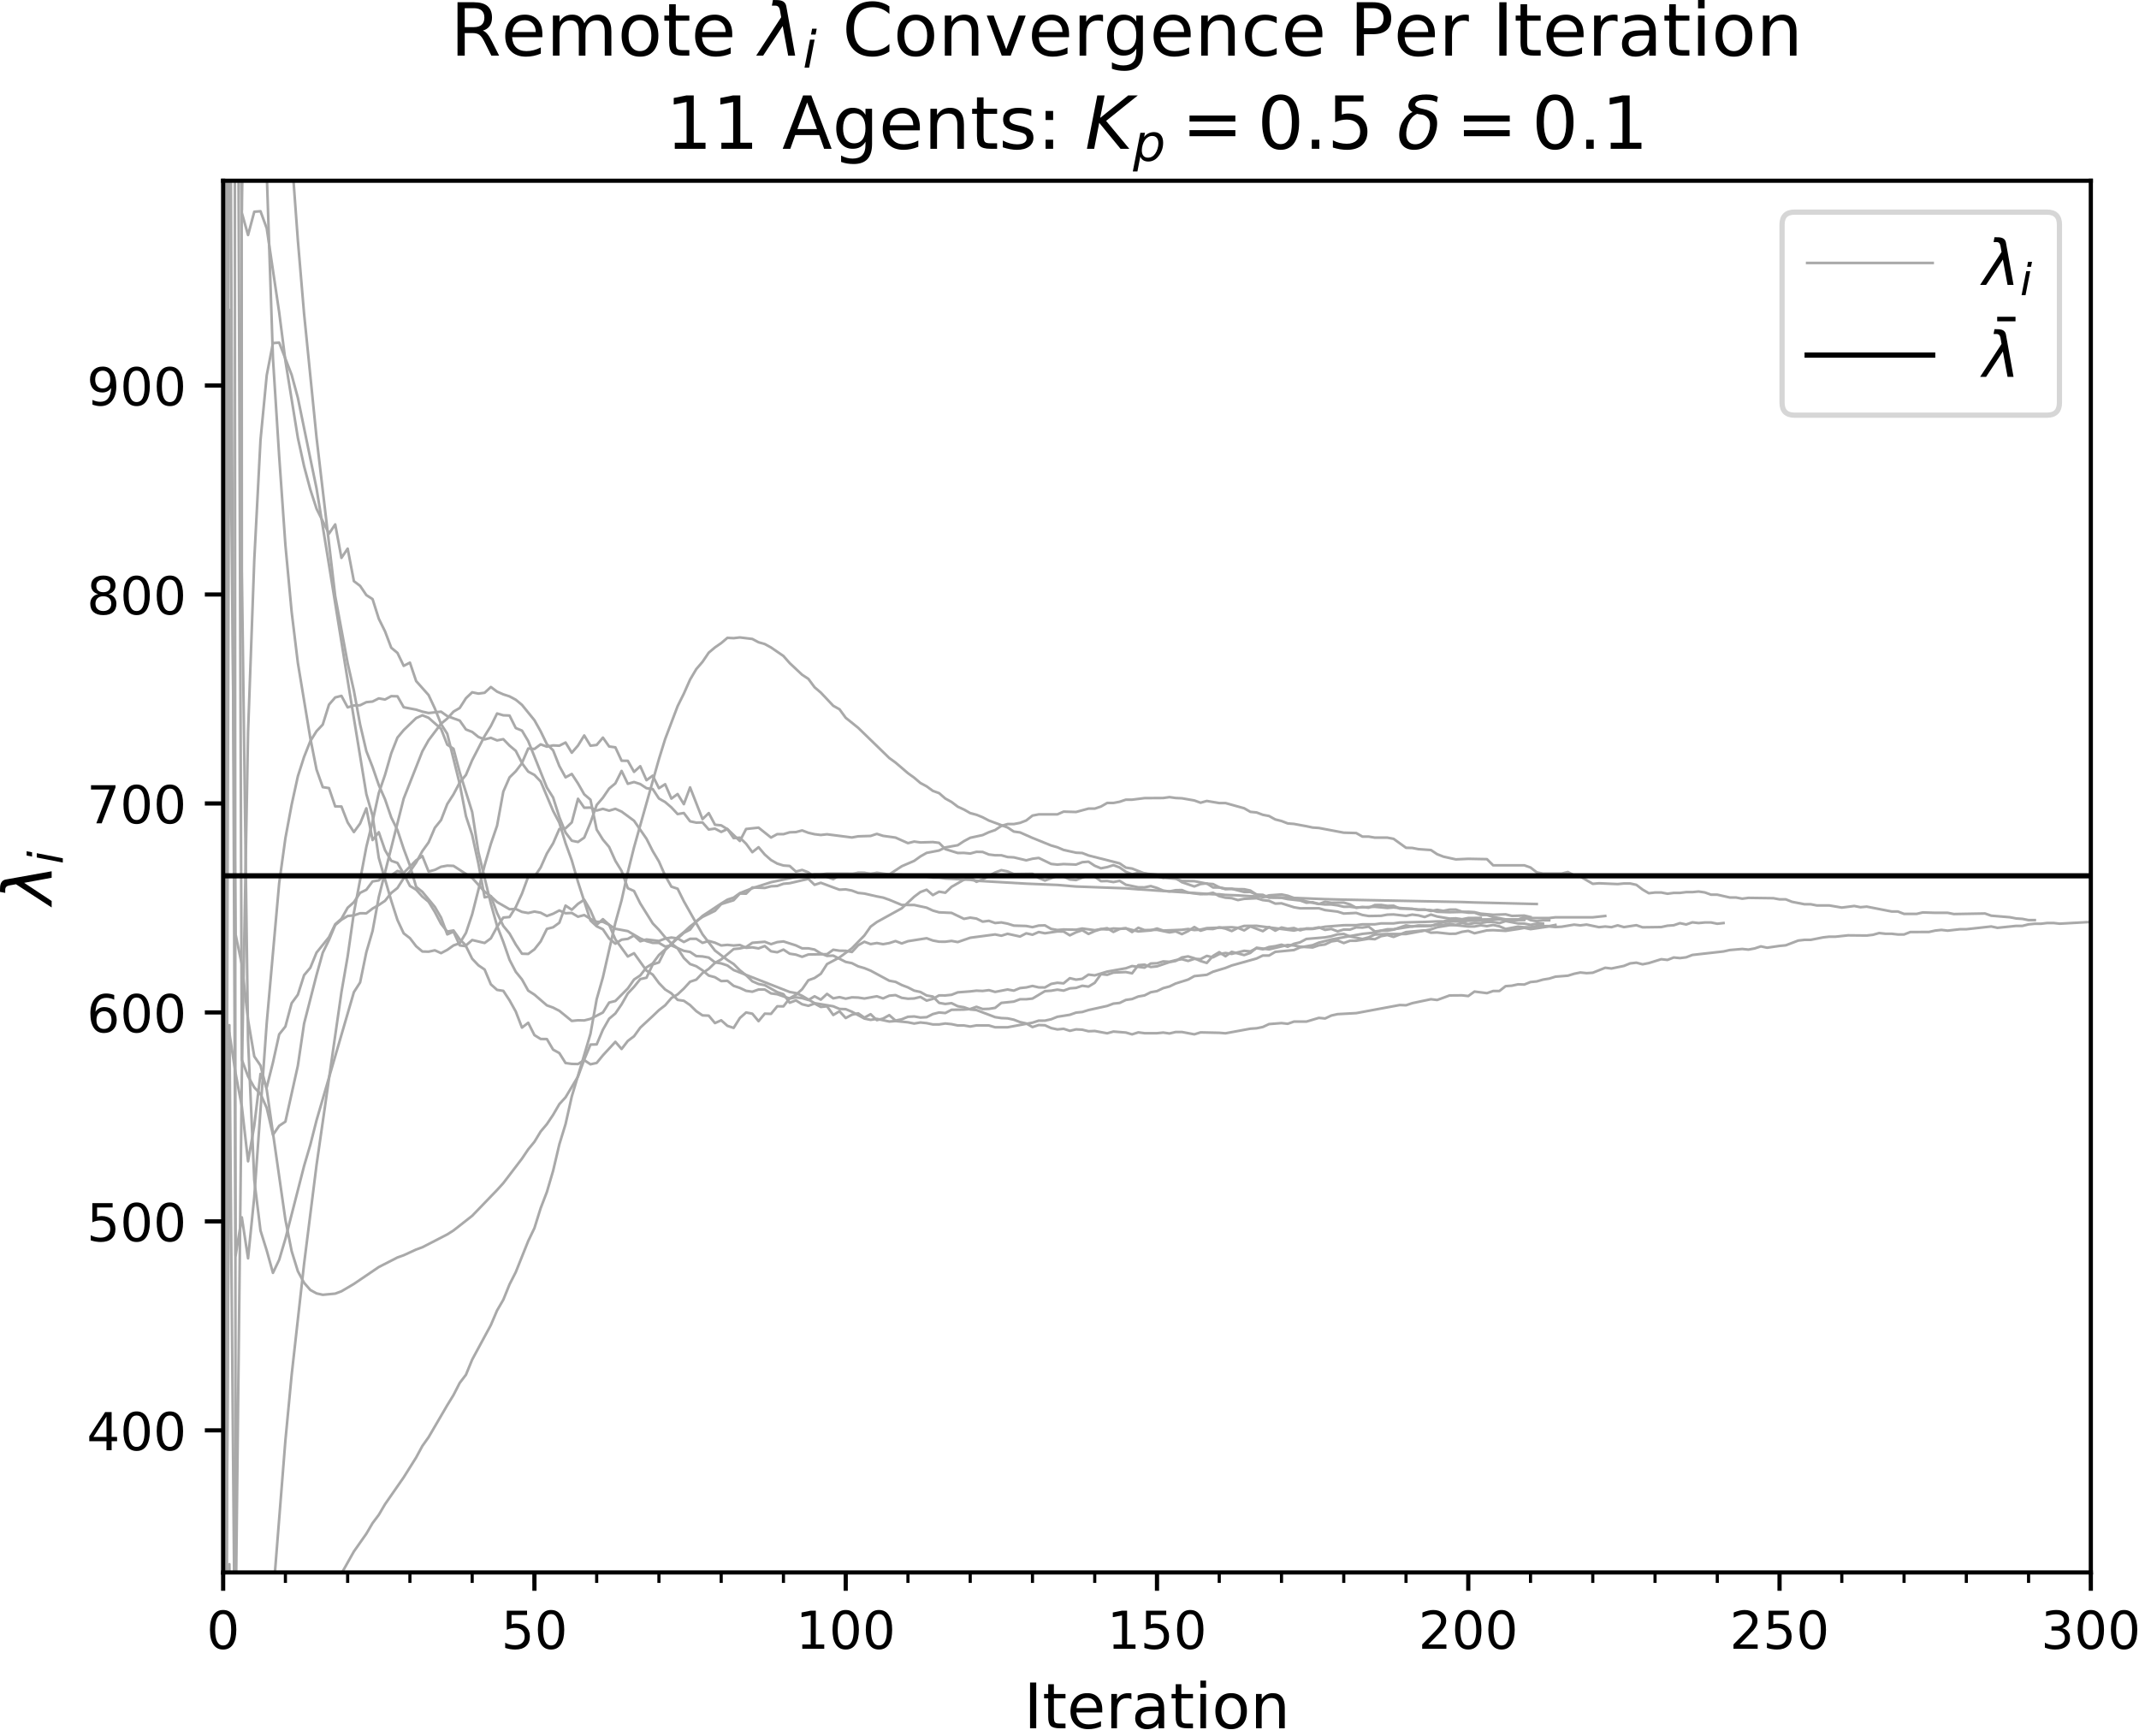 <?xml version="1.0" encoding="utf-8" standalone="no"?>
<!DOCTYPE svg PUBLIC "-//W3C//DTD SVG 1.1//EN"
  "http://www.w3.org/Graphics/SVG/1.1/DTD/svg11.dtd">
<!-- Created with matplotlib (http://matplotlib.org/) -->
<svg height="332pt" version="1.1" viewBox="0 0 409 332" width="409pt" xmlns="http://www.w3.org/2000/svg" xmlns:xlink="http://www.w3.org/1999/xlink">
 <defs>
  <style type="text/css">
*{stroke-linecap:butt;stroke-linejoin:round;}
  </style>
 </defs>
 <g id="figure_1">
  <g id="patch_1">
   <path d="M 0 332.964 
L 409.333 332.964 
L 409.333 0 
L 0 0 
z
" style="fill:#ffffff;"/>
  </g>
  <g id="axes_1">
   <g id="patch_2">
    <path d="M 42.669 300.672 
L 399.789 300.672 
L 399.789 34.56 
L 42.669 34.56 
z
" style="fill:#ffffff;"/>
   </g>
   <g id="matplotlib.axis_1">
    <g id="xtick_1">
     <g id="line2d_1">
      <defs>
       <path d="M 0 0 
L 0 3.5 
" id="mf927cdad0e" style="stroke:#000000;stroke-width:0.8;"/>
      </defs>
      <g>
       <use style="stroke:#000000;stroke-width:0.8;" x="42.669" xlink:href="#mf927cdad0e" y="300.672"/>
      </g>
     </g>
     <g id="text_1">
      <!-- 0 -->
      <defs>
       <path d="M 31.781 66.406 
Q 24.172 66.406 20.328 58.906 
Q 16.5 51.422 16.5 36.375 
Q 16.5 21.391 20.328 13.891 
Q 24.172 6.391 31.781 6.391 
Q 39.453 6.391 43.281 13.891 
Q 47.125 21.391 47.125 36.375 
Q 47.125 51.422 43.281 58.906 
Q 39.453 66.406 31.781 66.406 
z
M 31.781 74.219 
Q 44.047 74.219 50.516 64.516 
Q 56.984 54.828 56.984 36.375 
Q 56.984 17.969 50.516 8.266 
Q 44.047 -1.422 31.781 -1.422 
Q 19.531 -1.422 13.062 8.266 
Q 6.594 17.969 6.594 36.375 
Q 6.594 54.828 13.062 64.516 
Q 19.531 74.219 31.781 74.219 
z
" id="DejaVuSans-30"/>
      </defs>
      <g transform="translate(39.488 315.27)scale(0.1 -0.1)">
       <use xlink:href="#DejaVuSans-30"/>
      </g>
     </g>
    </g>
    <g id="xtick_2">
     <g id="line2d_2">
      <g>
       <use style="stroke:#000000;stroke-width:0.8;" x="102.189" xlink:href="#mf927cdad0e" y="300.672"/>
      </g>
     </g>
     <g id="text_2">
      <!-- 50 -->
      <defs>
       <path d="M 10.797 72.906 
L 49.516 72.906 
L 49.516 64.594 
L 19.828 64.594 
L 19.828 46.734 
Q 21.969 47.469 24.109 47.828 
Q 26.266 48.188 28.422 48.188 
Q 40.625 48.188 47.75 41.5 
Q 54.891 34.812 54.891 23.391 
Q 54.891 11.625 47.562 5.094 
Q 40.234 -1.422 26.906 -1.422 
Q 22.312 -1.422 17.547 -0.641 
Q 12.797 0.141 7.719 1.703 
L 7.719 11.625 
Q 12.109 9.234 16.797 8.062 
Q 21.484 6.891 26.703 6.891 
Q 35.156 6.891 40.078 11.328 
Q 45.016 15.766 45.016 23.391 
Q 45.016 31 40.078 35.438 
Q 35.156 39.891 26.703 39.891 
Q 22.75 39.891 18.812 39.016 
Q 14.891 38.141 10.797 36.281 
z
" id="DejaVuSans-35"/>
      </defs>
      <g transform="translate(95.827 315.27)scale(0.1 -0.1)">
       <use xlink:href="#DejaVuSans-35"/>
       <use x="63.623" xlink:href="#DejaVuSans-30"/>
      </g>
     </g>
    </g>
    <g id="xtick_3">
     <g id="line2d_3">
      <g>
       <use style="stroke:#000000;stroke-width:0.8;" x="161.709" xlink:href="#mf927cdad0e" y="300.672"/>
      </g>
     </g>
     <g id="text_3">
      <!-- 100 -->
      <defs>
       <path d="M 12.406 8.297 
L 28.516 8.297 
L 28.516 63.922 
L 10.984 60.406 
L 10.984 69.391 
L 28.422 72.906 
L 38.281 72.906 
L 38.281 8.297 
L 54.391 8.297 
L 54.391 0 
L 12.406 0 
z
" id="DejaVuSans-31"/>
      </defs>
      <g transform="translate(152.165 315.27)scale(0.1 -0.1)">
       <use xlink:href="#DejaVuSans-31"/>
       <use x="63.623" xlink:href="#DejaVuSans-30"/>
       <use x="127.246" xlink:href="#DejaVuSans-30"/>
      </g>
     </g>
    </g>
    <g id="xtick_4">
     <g id="line2d_4">
      <g>
       <use style="stroke:#000000;stroke-width:0.8;" x="221.229" xlink:href="#mf927cdad0e" y="300.672"/>
      </g>
     </g>
     <g id="text_4">
      <!-- 150 -->
      <g transform="translate(211.685 315.27)scale(0.1 -0.1)">
       <use xlink:href="#DejaVuSans-31"/>
       <use x="63.623" xlink:href="#DejaVuSans-35"/>
       <use x="127.246" xlink:href="#DejaVuSans-30"/>
      </g>
     </g>
    </g>
    <g id="xtick_5">
     <g id="line2d_5">
      <g>
       <use style="stroke:#000000;stroke-width:0.8;" x="280.749" xlink:href="#mf927cdad0e" y="300.672"/>
      </g>
     </g>
     <g id="text_5">
      <!-- 200 -->
      <defs>
       <path d="M 19.188 8.297 
L 53.609 8.297 
L 53.609 0 
L 7.328 0 
L 7.328 8.297 
Q 12.938 14.109 22.625 23.891 
Q 32.328 33.688 34.812 36.531 
Q 39.547 41.844 41.422 45.531 
Q 43.312 49.219 43.312 52.781 
Q 43.312 58.594 39.234 62.25 
Q 35.156 65.922 28.609 65.922 
Q 23.969 65.922 18.812 64.312 
Q 13.672 62.703 7.812 59.422 
L 7.812 69.391 
Q 13.766 71.781 18.938 73 
Q 24.125 74.219 28.422 74.219 
Q 39.75 74.219 46.484 68.547 
Q 53.219 62.891 53.219 53.422 
Q 53.219 48.922 51.531 44.891 
Q 49.859 40.875 45.406 35.406 
Q 44.188 33.984 37.641 27.219 
Q 31.109 20.453 19.188 8.297 
z
" id="DejaVuSans-32"/>
      </defs>
      <g transform="translate(271.205 315.27)scale(0.1 -0.1)">
       <use xlink:href="#DejaVuSans-32"/>
       <use x="63.623" xlink:href="#DejaVuSans-30"/>
       <use x="127.246" xlink:href="#DejaVuSans-30"/>
      </g>
     </g>
    </g>
    <g id="xtick_6">
     <g id="line2d_6">
      <g>
       <use style="stroke:#000000;stroke-width:0.8;" x="340.269" xlink:href="#mf927cdad0e" y="300.672"/>
      </g>
     </g>
     <g id="text_6">
      <!-- 250 -->
      <g transform="translate(330.725 315.27)scale(0.1 -0.1)">
       <use xlink:href="#DejaVuSans-32"/>
       <use x="63.623" xlink:href="#DejaVuSans-35"/>
       <use x="127.246" xlink:href="#DejaVuSans-30"/>
      </g>
     </g>
    </g>
    <g id="xtick_7">
     <g id="line2d_7">
      <g>
       <use style="stroke:#000000;stroke-width:0.8;" x="399.789" xlink:href="#mf927cdad0e" y="300.672"/>
      </g>
     </g>
     <g id="text_7">
      <!-- 300 -->
      <defs>
       <path d="M 40.578 39.312 
Q 47.656 37.797 51.625 33 
Q 55.609 28.219 55.609 21.188 
Q 55.609 10.406 48.188 4.484 
Q 40.766 -1.422 27.094 -1.422 
Q 22.516 -1.422 17.656 -0.516 
Q 12.797 0.391 7.625 2.203 
L 7.625 11.719 
Q 11.719 9.328 16.594 8.109 
Q 21.484 6.891 26.812 6.891 
Q 36.078 6.891 40.938 10.547 
Q 45.797 14.203 45.797 21.188 
Q 45.797 27.641 41.281 31.266 
Q 36.766 34.906 28.719 34.906 
L 20.219 34.906 
L 20.219 43.016 
L 29.109 43.016 
Q 36.375 43.016 40.234 45.922 
Q 44.094 48.828 44.094 54.297 
Q 44.094 59.906 40.109 62.906 
Q 36.141 65.922 28.719 65.922 
Q 24.656 65.922 20.016 65.031 
Q 15.375 64.156 9.812 62.312 
L 9.812 71.094 
Q 15.438 72.656 20.344 73.438 
Q 25.25 74.219 29.594 74.219 
Q 40.828 74.219 47.359 69.109 
Q 53.906 64.016 53.906 55.328 
Q 53.906 49.266 50.438 45.094 
Q 46.969 40.922 40.578 39.312 
z
" id="DejaVuSans-33"/>
      </defs>
      <g transform="translate(390.245 315.27)scale(0.1 -0.1)">
       <use xlink:href="#DejaVuSans-33"/>
       <use x="63.623" xlink:href="#DejaVuSans-30"/>
       <use x="127.246" xlink:href="#DejaVuSans-30"/>
      </g>
     </g>
    </g>
    <g id="xtick_8">
     <g id="line2d_8">
      <defs>
       <path d="M 0 0 
L 0 2 
" id="md0acd3a1af" style="stroke:#000000;stroke-width:0.6;"/>
      </defs>
      <g>
       <use style="stroke:#000000;stroke-width:0.6;" x="42.669" xlink:href="#md0acd3a1af" y="300.672"/>
      </g>
     </g>
    </g>
    <g id="xtick_9">
     <g id="line2d_9">
      <g>
       <use style="stroke:#000000;stroke-width:0.6;" x="54.573" xlink:href="#md0acd3a1af" y="300.672"/>
      </g>
     </g>
    </g>
    <g id="xtick_10">
     <g id="line2d_10">
      <g>
       <use style="stroke:#000000;stroke-width:0.6;" x="66.477" xlink:href="#md0acd3a1af" y="300.672"/>
      </g>
     </g>
    </g>
    <g id="xtick_11">
     <g id="line2d_11">
      <g>
       <use style="stroke:#000000;stroke-width:0.6;" x="78.381" xlink:href="#md0acd3a1af" y="300.672"/>
      </g>
     </g>
    </g>
    <g id="xtick_12">
     <g id="line2d_12">
      <g>
       <use style="stroke:#000000;stroke-width:0.6;" x="90.285" xlink:href="#md0acd3a1af" y="300.672"/>
      </g>
     </g>
    </g>
    <g id="xtick_13">
     <g id="line2d_13">
      <g>
       <use style="stroke:#000000;stroke-width:0.6;" x="102.189" xlink:href="#md0acd3a1af" y="300.672"/>
      </g>
     </g>
    </g>
    <g id="xtick_14">
     <g id="line2d_14">
      <g>
       <use style="stroke:#000000;stroke-width:0.6;" x="114.093" xlink:href="#md0acd3a1af" y="300.672"/>
      </g>
     </g>
    </g>
    <g id="xtick_15">
     <g id="line2d_15">
      <g>
       <use style="stroke:#000000;stroke-width:0.6;" x="125.997" xlink:href="#md0acd3a1af" y="300.672"/>
      </g>
     </g>
    </g>
    <g id="xtick_16">
     <g id="line2d_16">
      <g>
       <use style="stroke:#000000;stroke-width:0.6;" x="137.901" xlink:href="#md0acd3a1af" y="300.672"/>
      </g>
     </g>
    </g>
    <g id="xtick_17">
     <g id="line2d_17">
      <g>
       <use style="stroke:#000000;stroke-width:0.6;" x="149.805" xlink:href="#md0acd3a1af" y="300.672"/>
      </g>
     </g>
    </g>
    <g id="xtick_18">
     <g id="line2d_18">
      <g>
       <use style="stroke:#000000;stroke-width:0.6;" x="161.709" xlink:href="#md0acd3a1af" y="300.672"/>
      </g>
     </g>
    </g>
    <g id="xtick_19">
     <g id="line2d_19">
      <g>
       <use style="stroke:#000000;stroke-width:0.6;" x="173.613" xlink:href="#md0acd3a1af" y="300.672"/>
      </g>
     </g>
    </g>
    <g id="xtick_20">
     <g id="line2d_20">
      <g>
       <use style="stroke:#000000;stroke-width:0.6;" x="185.517" xlink:href="#md0acd3a1af" y="300.672"/>
      </g>
     </g>
    </g>
    <g id="xtick_21">
     <g id="line2d_21">
      <g>
       <use style="stroke:#000000;stroke-width:0.6;" x="197.421" xlink:href="#md0acd3a1af" y="300.672"/>
      </g>
     </g>
    </g>
    <g id="xtick_22">
     <g id="line2d_22">
      <g>
       <use style="stroke:#000000;stroke-width:0.6;" x="209.325" xlink:href="#md0acd3a1af" y="300.672"/>
      </g>
     </g>
    </g>
    <g id="xtick_23">
     <g id="line2d_23">
      <g>
       <use style="stroke:#000000;stroke-width:0.6;" x="221.229" xlink:href="#md0acd3a1af" y="300.672"/>
      </g>
     </g>
    </g>
    <g id="xtick_24">
     <g id="line2d_24">
      <g>
       <use style="stroke:#000000;stroke-width:0.6;" x="233.133" xlink:href="#md0acd3a1af" y="300.672"/>
      </g>
     </g>
    </g>
    <g id="xtick_25">
     <g id="line2d_25">
      <g>
       <use style="stroke:#000000;stroke-width:0.6;" x="245.037" xlink:href="#md0acd3a1af" y="300.672"/>
      </g>
     </g>
    </g>
    <g id="xtick_26">
     <g id="line2d_26">
      <g>
       <use style="stroke:#000000;stroke-width:0.6;" x="256.941" xlink:href="#md0acd3a1af" y="300.672"/>
      </g>
     </g>
    </g>
    <g id="xtick_27">
     <g id="line2d_27">
      <g>
       <use style="stroke:#000000;stroke-width:0.6;" x="268.845" xlink:href="#md0acd3a1af" y="300.672"/>
      </g>
     </g>
    </g>
    <g id="xtick_28">
     <g id="line2d_28">
      <g>
       <use style="stroke:#000000;stroke-width:0.6;" x="280.749" xlink:href="#md0acd3a1af" y="300.672"/>
      </g>
     </g>
    </g>
    <g id="xtick_29">
     <g id="line2d_29">
      <g>
       <use style="stroke:#000000;stroke-width:0.6;" x="292.653" xlink:href="#md0acd3a1af" y="300.672"/>
      </g>
     </g>
    </g>
    <g id="xtick_30">
     <g id="line2d_30">
      <g>
       <use style="stroke:#000000;stroke-width:0.6;" x="304.557" xlink:href="#md0acd3a1af" y="300.672"/>
      </g>
     </g>
    </g>
    <g id="xtick_31">
     <g id="line2d_31">
      <g>
       <use style="stroke:#000000;stroke-width:0.6;" x="316.461" xlink:href="#md0acd3a1af" y="300.672"/>
      </g>
     </g>
    </g>
    <g id="xtick_32">
     <g id="line2d_32">
      <g>
       <use style="stroke:#000000;stroke-width:0.6;" x="328.365" xlink:href="#md0acd3a1af" y="300.672"/>
      </g>
     </g>
    </g>
    <g id="xtick_33">
     <g id="line2d_33">
      <g>
       <use style="stroke:#000000;stroke-width:0.6;" x="340.269" xlink:href="#md0acd3a1af" y="300.672"/>
      </g>
     </g>
    </g>
    <g id="xtick_34">
     <g id="line2d_34">
      <g>
       <use style="stroke:#000000;stroke-width:0.6;" x="352.173" xlink:href="#md0acd3a1af" y="300.672"/>
      </g>
     </g>
    </g>
    <g id="xtick_35">
     <g id="line2d_35">
      <g>
       <use style="stroke:#000000;stroke-width:0.6;" x="364.077" xlink:href="#md0acd3a1af" y="300.672"/>
      </g>
     </g>
    </g>
    <g id="xtick_36">
     <g id="line2d_36">
      <g>
       <use style="stroke:#000000;stroke-width:0.6;" x="375.981" xlink:href="#md0acd3a1af" y="300.672"/>
      </g>
     </g>
    </g>
    <g id="xtick_37">
     <g id="line2d_37">
      <g>
       <use style="stroke:#000000;stroke-width:0.6;" x="387.885" xlink:href="#md0acd3a1af" y="300.672"/>
      </g>
     </g>
    </g>
    <g id="xtick_38">
     <g id="line2d_38">
      <g>
       <use style="stroke:#000000;stroke-width:0.6;" x="399.789" xlink:href="#md0acd3a1af" y="300.672"/>
      </g>
     </g>
    </g>
    <g id="text_8">
     <!-- Iteration -->
     <defs>
      <path d="M 9.812 72.906 
L 19.672 72.906 
L 19.672 0 
L 9.812 0 
z
" id="DejaVuSans-49"/>
      <path d="M 18.312 70.219 
L 18.312 54.688 
L 36.812 54.688 
L 36.812 47.703 
L 18.312 47.703 
L 18.312 18.016 
Q 18.312 11.328 20.141 9.422 
Q 21.969 7.516 27.594 7.516 
L 36.812 7.516 
L 36.812 0 
L 27.594 0 
Q 17.188 0 13.234 3.875 
Q 9.281 7.766 9.281 18.016 
L 9.281 47.703 
L 2.688 47.703 
L 2.688 54.688 
L 9.281 54.688 
L 9.281 70.219 
z
" id="DejaVuSans-74"/>
      <path d="M 56.203 29.594 
L 56.203 25.203 
L 14.891 25.203 
Q 15.484 15.922 20.484 11.062 
Q 25.484 6.203 34.422 6.203 
Q 39.594 6.203 44.453 7.469 
Q 49.312 8.734 54.109 11.281 
L 54.109 2.781 
Q 49.266 0.734 44.188 -0.344 
Q 39.109 -1.422 33.891 -1.422 
Q 20.797 -1.422 13.156 6.188 
Q 5.516 13.812 5.516 26.812 
Q 5.516 40.234 12.766 48.109 
Q 20.016 56 32.328 56 
Q 43.359 56 49.781 48.891 
Q 56.203 41.797 56.203 29.594 
z
M 47.219 32.234 
Q 47.125 39.594 43.094 43.984 
Q 39.062 48.391 32.422 48.391 
Q 24.906 48.391 20.391 44.141 
Q 15.875 39.891 15.188 32.172 
z
" id="DejaVuSans-65"/>
      <path d="M 41.109 46.297 
Q 39.594 47.172 37.812 47.578 
Q 36.031 48 33.891 48 
Q 26.266 48 22.188 43.047 
Q 18.109 38.094 18.109 28.812 
L 18.109 0 
L 9.078 0 
L 9.078 54.688 
L 18.109 54.688 
L 18.109 46.188 
Q 20.953 51.172 25.484 53.578 
Q 30.031 56 36.531 56 
Q 37.453 56 38.578 55.875 
Q 39.703 55.766 41.062 55.516 
z
" id="DejaVuSans-72"/>
      <path d="M 34.281 27.484 
Q 23.391 27.484 19.188 25 
Q 14.984 22.516 14.984 16.5 
Q 14.984 11.719 18.141 8.906 
Q 21.297 6.109 26.703 6.109 
Q 34.188 6.109 38.703 11.406 
Q 43.219 16.703 43.219 25.484 
L 43.219 27.484 
z
M 52.203 31.203 
L 52.203 0 
L 43.219 0 
L 43.219 8.297 
Q 40.141 3.328 35.547 0.953 
Q 30.953 -1.422 24.312 -1.422 
Q 15.922 -1.422 10.953 3.297 
Q 6 8.016 6 15.922 
Q 6 25.141 12.172 29.828 
Q 18.359 34.516 30.609 34.516 
L 43.219 34.516 
L 43.219 35.406 
Q 43.219 41.609 39.141 45 
Q 35.062 48.391 27.688 48.391 
Q 23 48.391 18.547 47.266 
Q 14.109 46.141 10.016 43.891 
L 10.016 52.203 
Q 14.938 54.109 19.578 55.047 
Q 24.219 56 28.609 56 
Q 40.484 56 46.344 49.844 
Q 52.203 43.703 52.203 31.203 
z
" id="DejaVuSans-61"/>
      <path d="M 9.422 54.688 
L 18.406 54.688 
L 18.406 0 
L 9.422 0 
z
M 9.422 75.984 
L 18.406 75.984 
L 18.406 64.594 
L 9.422 64.594 
z
" id="DejaVuSans-69"/>
      <path d="M 30.609 48.391 
Q 23.391 48.391 19.188 42.75 
Q 14.984 37.109 14.984 27.297 
Q 14.984 17.484 19.156 11.844 
Q 23.344 6.203 30.609 6.203 
Q 37.797 6.203 41.984 11.859 
Q 46.188 17.531 46.188 27.297 
Q 46.188 37.016 41.984 42.703 
Q 37.797 48.391 30.609 48.391 
z
M 30.609 56 
Q 42.328 56 49.016 48.375 
Q 55.719 40.766 55.719 27.297 
Q 55.719 13.875 49.016 6.219 
Q 42.328 -1.422 30.609 -1.422 
Q 18.844 -1.422 12.172 6.219 
Q 5.516 13.875 5.516 27.297 
Q 5.516 40.766 12.172 48.375 
Q 18.844 56 30.609 56 
z
" id="DejaVuSans-6f"/>
      <path d="M 54.891 33.016 
L 54.891 0 
L 45.906 0 
L 45.906 32.719 
Q 45.906 40.484 42.875 44.328 
Q 39.844 48.188 33.797 48.188 
Q 26.516 48.188 22.312 43.547 
Q 18.109 38.922 18.109 30.906 
L 18.109 0 
L 9.078 0 
L 9.078 54.688 
L 18.109 54.688 
L 18.109 46.188 
Q 21.344 51.125 25.703 53.562 
Q 30.078 56 35.797 56 
Q 45.219 56 50.047 50.172 
Q 54.891 44.344 54.891 33.016 
z
" id="DejaVuSans-6e"/>
     </defs>
     <g transform="translate(195.779 330.468)scale(0.12 -0.12)">
      <use xlink:href="#DejaVuSans-49"/>
      <use x="29.492" xlink:href="#DejaVuSans-74"/>
      <use x="68.701" xlink:href="#DejaVuSans-65"/>
      <use x="130.225" xlink:href="#DejaVuSans-72"/>
      <use x="171.338" xlink:href="#DejaVuSans-61"/>
      <use x="232.617" xlink:href="#DejaVuSans-74"/>
      <use x="271.826" xlink:href="#DejaVuSans-69"/>
      <use x="299.609" xlink:href="#DejaVuSans-6f"/>
      <use x="360.791" xlink:href="#DejaVuSans-6e"/>
     </g>
    </g>
   </g>
   <g id="matplotlib.axis_2">
    <g id="ytick_1">
     <g id="line2d_39">
      <defs>
       <path d="M 0 0 
L -3.5 0 
" id="m615d3b7a2c" style="stroke:#000000;stroke-width:0.8;"/>
      </defs>
      <g>
       <use style="stroke:#000000;stroke-width:0.8;" x="42.669" xlink:href="#m615d3b7a2c" y="273.501"/>
      </g>
     </g>
     <g id="text_9">
      <!-- 400 -->
      <defs>
       <path d="M 37.797 64.312 
L 12.891 25.391 
L 37.797 25.391 
z
M 35.203 72.906 
L 47.609 72.906 
L 47.609 25.391 
L 58.016 25.391 
L 58.016 17.188 
L 47.609 17.188 
L 47.609 0 
L 37.797 0 
L 37.797 17.188 
L 4.891 17.188 
L 4.891 26.703 
z
" id="DejaVuSans-34"/>
      </defs>
      <g transform="translate(16.582 277.301)scale(0.1 -0.1)">
       <use xlink:href="#DejaVuSans-34"/>
       <use x="63.623" xlink:href="#DejaVuSans-30"/>
       <use x="127.246" xlink:href="#DejaVuSans-30"/>
      </g>
     </g>
    </g>
    <g id="ytick_2">
     <g id="line2d_40">
      <g>
       <use style="stroke:#000000;stroke-width:0.8;" x="42.669" xlink:href="#m615d3b7a2c" y="233.545"/>
      </g>
     </g>
     <g id="text_10">
      <!-- 500 -->
      <g transform="translate(16.582 237.344)scale(0.1 -0.1)">
       <use xlink:href="#DejaVuSans-35"/>
       <use x="63.623" xlink:href="#DejaVuSans-30"/>
       <use x="127.246" xlink:href="#DejaVuSans-30"/>
      </g>
     </g>
    </g>
    <g id="ytick_3">
     <g id="line2d_41">
      <g>
       <use style="stroke:#000000;stroke-width:0.8;" x="42.669" xlink:href="#m615d3b7a2c" y="193.588"/>
      </g>
     </g>
     <g id="text_11">
      <!-- 600 -->
      <defs>
       <path d="M 33.016 40.375 
Q 26.375 40.375 22.484 35.828 
Q 18.609 31.297 18.609 23.391 
Q 18.609 15.531 22.484 10.953 
Q 26.375 6.391 33.016 6.391 
Q 39.656 6.391 43.531 10.953 
Q 47.406 15.531 47.406 23.391 
Q 47.406 31.297 43.531 35.828 
Q 39.656 40.375 33.016 40.375 
z
M 52.594 71.297 
L 52.594 62.312 
Q 48.875 64.062 45.094 64.984 
Q 41.312 65.922 37.594 65.922 
Q 27.828 65.922 22.672 59.328 
Q 17.531 52.734 16.797 39.406 
Q 19.672 43.656 24.016 45.922 
Q 28.375 48.188 33.594 48.188 
Q 44.578 48.188 50.953 41.516 
Q 57.328 34.859 57.328 23.391 
Q 57.328 12.156 50.688 5.359 
Q 44.047 -1.422 33.016 -1.422 
Q 20.359 -1.422 13.672 8.266 
Q 6.984 17.969 6.984 36.375 
Q 6.984 53.656 15.188 63.938 
Q 23.391 74.219 37.203 74.219 
Q 40.922 74.219 44.703 73.484 
Q 48.484 72.75 52.594 71.297 
z
" id="DejaVuSans-36"/>
      </defs>
      <g transform="translate(16.582 197.387)scale(0.1 -0.1)">
       <use xlink:href="#DejaVuSans-36"/>
       <use x="63.623" xlink:href="#DejaVuSans-30"/>
       <use x="127.246" xlink:href="#DejaVuSans-30"/>
      </g>
     </g>
    </g>
    <g id="ytick_4">
     <g id="line2d_42">
      <g>
       <use style="stroke:#000000;stroke-width:0.8;" x="42.669" xlink:href="#m615d3b7a2c" y="153.631"/>
      </g>
     </g>
     <g id="text_12">
      <!-- 700 -->
      <defs>
       <path d="M 8.203 72.906 
L 55.078 72.906 
L 55.078 68.703 
L 28.609 0 
L 18.312 0 
L 43.219 64.594 
L 8.203 64.594 
z
" id="DejaVuSans-37"/>
      </defs>
      <g transform="translate(16.582 157.43)scale(0.1 -0.1)">
       <use xlink:href="#DejaVuSans-37"/>
       <use x="63.623" xlink:href="#DejaVuSans-30"/>
       <use x="127.246" xlink:href="#DejaVuSans-30"/>
      </g>
     </g>
    </g>
    <g id="ytick_5">
     <g id="line2d_43">
      <g>
       <use style="stroke:#000000;stroke-width:0.8;" x="42.669" xlink:href="#m615d3b7a2c" y="113.674"/>
      </g>
     </g>
     <g id="text_13">
      <!-- 800 -->
      <defs>
       <path d="M 31.781 34.625 
Q 24.75 34.625 20.719 30.859 
Q 16.703 27.094 16.703 20.516 
Q 16.703 13.922 20.719 10.156 
Q 24.75 6.391 31.781 6.391 
Q 38.812 6.391 42.859 10.172 
Q 46.922 13.969 46.922 20.516 
Q 46.922 27.094 42.891 30.859 
Q 38.875 34.625 31.781 34.625 
z
M 21.922 38.812 
Q 15.578 40.375 12.031 44.719 
Q 8.5 49.078 8.5 55.328 
Q 8.5 64.062 14.719 69.141 
Q 20.953 74.219 31.781 74.219 
Q 42.672 74.219 48.875 69.141 
Q 55.078 64.062 55.078 55.328 
Q 55.078 49.078 51.531 44.719 
Q 48 40.375 41.703 38.812 
Q 48.828 37.156 52.797 32.312 
Q 56.781 27.484 56.781 20.516 
Q 56.781 9.906 50.312 4.234 
Q 43.844 -1.422 31.781 -1.422 
Q 19.734 -1.422 13.25 4.234 
Q 6.781 9.906 6.781 20.516 
Q 6.781 27.484 10.781 32.312 
Q 14.797 37.156 21.922 38.812 
z
M 18.312 54.391 
Q 18.312 48.734 21.844 45.562 
Q 25.391 42.391 31.781 42.391 
Q 38.141 42.391 41.719 45.562 
Q 45.312 48.734 45.312 54.391 
Q 45.312 60.062 41.719 63.234 
Q 38.141 66.406 31.781 66.406 
Q 25.391 66.406 21.844 63.234 
Q 18.312 60.062 18.312 54.391 
z
" id="DejaVuSans-38"/>
      </defs>
      <g transform="translate(16.582 117.474)scale(0.1 -0.1)">
       <use xlink:href="#DejaVuSans-38"/>
       <use x="63.623" xlink:href="#DejaVuSans-30"/>
       <use x="127.246" xlink:href="#DejaVuSans-30"/>
      </g>
     </g>
    </g>
    <g id="ytick_6">
     <g id="line2d_44">
      <g>
       <use style="stroke:#000000;stroke-width:0.8;" x="42.669" xlink:href="#m615d3b7a2c" y="73.718"/>
      </g>
     </g>
     <g id="text_14">
      <!-- 900 -->
      <defs>
       <path d="M 10.984 1.516 
L 10.984 10.5 
Q 14.703 8.734 18.5 7.812 
Q 22.312 6.891 25.984 6.891 
Q 35.75 6.891 40.891 13.453 
Q 46.047 20.016 46.781 33.406 
Q 43.953 29.203 39.594 26.953 
Q 35.25 24.703 29.984 24.703 
Q 19.047 24.703 12.672 31.312 
Q 6.297 37.938 6.297 49.422 
Q 6.297 60.641 12.938 67.422 
Q 19.578 74.219 30.609 74.219 
Q 43.266 74.219 49.922 64.516 
Q 56.594 54.828 56.594 36.375 
Q 56.594 19.141 48.406 8.859 
Q 40.234 -1.422 26.422 -1.422 
Q 22.703 -1.422 18.891 -0.688 
Q 15.094 0.047 10.984 1.516 
z
M 30.609 32.422 
Q 37.25 32.422 41.125 36.953 
Q 45.016 41.5 45.016 49.422 
Q 45.016 57.281 41.125 61.844 
Q 37.25 66.406 30.609 66.406 
Q 23.969 66.406 20.094 61.844 
Q 16.219 57.281 16.219 49.422 
Q 16.219 41.5 20.094 36.953 
Q 23.969 32.422 30.609 32.422 
z
" id="DejaVuSans-39"/>
      </defs>
      <g transform="translate(16.582 77.517)scale(0.1 -0.1)">
       <use xlink:href="#DejaVuSans-39"/>
       <use x="63.623" xlink:href="#DejaVuSans-30"/>
       <use x="127.246" xlink:href="#DejaVuSans-30"/>
      </g>
     </g>
    </g>
    <g id="text_15">
     <!-- $\lambda_i$ -->
     <defs>
      <path d="M 36.719 67.438 
L 48.828 0 
L 39.312 0 
L 31.844 40.438 
L 5.125 0 
L -4.391 0 
L 29.734 52.438 
L 28.031 62.109 
Q 26.953 68.266 21.734 68.266 
L 17.047 68.266 
L 18.5 75.984 
L 24.219 75.875 
Q 35.203 75.734 36.719 67.438 
z
" id="DejaVuSans-Oblique-3bb"/>
      <path d="M 18.312 75.984 
L 27.297 75.984 
L 25.094 64.594 
L 16.109 64.594 
z
M 14.203 54.688 
L 23.188 54.688 
L 12.5 0 
L 3.516 0 
z
" id="DejaVuSans-Oblique-69"/>
     </defs>
     <g transform="translate(9.878 172.946)rotate(-90)scale(0.13 -0.13)">
      <use transform="translate(0 0.016)" xlink:href="#DejaVuSans-Oblique-3bb"/>
      <use transform="translate(59.18 -16.391)scale(0.7)" xlink:href="#DejaVuSans-Oblique-69"/>
     </g>
    </g>
   </g>
   <g id="line2d_45">
    <path clip-path="url(#p49d185abad)" d="M 42.922 333.964 
L 43.776 -1 
M 44.002 -1 
L 45.05 240.093 
L 46.24 232.773 
L 47.431 240.608 
L 48.621 228.863 
L 51.002 195.588 
L 53.383 168.859 
L 54.573 160.266 
L 55.763 153.876 
L 56.954 148.433 
L 58.144 144.723 
L 59.335 141.725 
L 60.525 139.81 
L 61.715 138.545 
L 62.906 134.733 
L 64.096 133.359 
L 65.287 133.057 
L 66.477 135.26 
L 67.667 134.893 
L 68.858 134.852 
L 70.048 134.266 
L 71.239 134.144 
L 72.429 133.541 
L 73.619 133.757 
L 74.81 133.114 
L 76 133.143 
L 77.191 135.235 
L 79.571 135.694 
L 80.762 136.076 
L 81.952 136.341 
L 84.333 136.079 
L 85.523 136.93 
L 87.904 137.785 
L 89.095 139.482 
L 90.285 139.951 
L 91.475 140.911 
L 92.666 141.384 
L 93.856 141.079 
L 95.047 141.575 
L 96.237 141.34 
L 97.427 142.565 
L 98.618 143.57 
L 99.808 145.881 
L 100.999 143.124 
L 102.189 143.211 
L 103.379 142.331 
L 104.57 142.773 
L 105.76 142.531 
L 106.951 142.586 
L 108.141 141.981 
L 109.331 143.931 
L 110.522 142.556 
L 111.712 140.63 
L 112.903 142.589 
L 114.093 142.443 
L 115.283 141.043 
L 116.474 142.737 
L 117.664 142.901 
L 118.855 145.46 
L 120.045 145.479 
L 121.235 147.589 
L 122.426 146.51 
L 123.616 149.183 
L 124.807 148.318 
L 125.997 150.713 
L 127.187 149.951 
L 128.378 152.702 
L 129.568 151.831 
L 130.759 153.764 
L 131.949 150.56 
L 134.33 156.625 
L 135.52 155.473 
L 136.711 157.704 
L 137.901 157.817 
L 139.091 158.548 
L 140.282 160.257 
L 141.472 160.167 
L 142.663 161.338 
L 143.853 162.953 
L 145.043 161.998 
L 146.234 163.4 
L 147.424 164.447 
L 148.615 165.128 
L 149.805 165.496 
L 150.995 165.58 
L 152.186 166.652 
L 153.376 166.347 
L 154.567 166.802 
L 155.757 167.727 
L 156.947 167.249 
L 159.328 168.119 
L 160.519 167.354 
L 162.899 167.162 
L 164.09 166.858 
L 165.28 166.868 
L 166.471 167.13 
L 167.661 166.872 
L 170.042 167.204 
L 172.423 165.636 
L 174.803 164.608 
L 175.994 163.756 
L 177.184 163.081 
L 179.565 162.625 
L 180.755 162.04 
L 183.136 161.615 
L 184.327 160.834 
L 185.517 160.194 
L 187.898 159.676 
L 189.088 159.127 
L 190.279 158.715 
L 191.469 157.924 
L 192.659 157.573 
L 193.85 157.573 
L 195.04 157.342 
L 196.231 156.883 
L 197.421 155.951 
L 198.611 155.718 
L 202.183 155.718 
L 203.373 155.193 
L 205.754 155.261 
L 208.135 154.616 
L 209.325 154.616 
L 210.515 154.22 
L 211.706 153.536 
L 212.896 153.536 
L 214.087 153.307 
L 215.277 152.908 
L 216.467 152.908 
L 218.848 152.61 
L 222.419 152.588 
L 223.61 152.42 
L 224.8 152.588 
L 225.991 152.643 
L 228.371 153.059 
L 229.562 153.489 
L 230.752 153.155 
L 233.133 153.553 
L 234.323 153.553 
L 237.895 154.549 
L 239.085 155.235 
L 240.275 155.353 
L 241.466 155.8 
L 242.656 156.031 
L 243.847 156.688 
L 245.037 156.987 
L 246.227 157.449 
L 247.418 157.544 
L 249.799 157.983 
L 250.989 158.236 
L 252.179 158.319 
L 256.941 159.217 
L 259.322 159.288 
L 260.512 159.967 
L 261.703 159.967 
L 262.893 160.166 
L 265.274 160.166 
L 266.464 160.393 
L 268.845 162.105 
L 270.035 162.135 
L 271.226 162.368 
L 273.607 162.539 
L 274.797 163.33 
L 275.987 163.795 
L 278.368 164.326 
L 280.749 164.216 
L 284.32 164.283 
L 285.511 165.46 
L 291.463 165.46 
L 292.653 165.877 
L 293.843 166.804 
L 295.034 167.037 
L 298.605 167.037 
L 299.795 166.737 
L 300.986 167.375 
L 302.176 167.606 
L 304.557 169 
L 305.747 168.894 
L 309.319 169.049 
L 310.509 168.932 
L 311.699 168.932 
L 312.89 169.192 
L 314.08 170.097 
L 315.271 170.794 
L 316.461 170.659 
L 317.651 170.659 
L 318.842 170.891 
L 320.032 170.732 
L 321.223 170.732 
L 322.413 170.583 
L 323.603 170.583 
L 324.794 170.468 
L 325.984 170.644 
L 327.175 171.074 
L 328.365 171.074 
L 330.746 171.612 
L 331.936 171.612 
L 333.127 171.842 
L 334.317 171.683 
L 339.079 171.748 
L 340.269 171.967 
L 341.459 171.967 
L 342.65 172.437 
L 345.031 172.902 
L 346.221 172.902 
L 347.411 173.135 
L 349.792 173.135 
L 352.173 173.54 
L 354.554 173.237 
L 355.744 173.47 
L 356.935 173.357 
L 361.696 174.288 
L 362.887 174.288 
L 364.077 174.751 
L 366.458 174.751 
L 367.648 174.469 
L 370.029 174.541 
L 372.41 174.541 
L 373.6 174.778 
L 379.552 174.671 
L 380.743 175.089 
L 384.314 175.389 
L 385.504 175.623 
L 386.695 175.7 
L 387.885 175.937 
L 389.075 175.937 
L 389.075 175.937 
" style="fill:none;stroke:#a9a9a9;stroke-linecap:square;stroke-width:0.5;"/>
   </g>
   <g id="line2d_46">
    <path clip-path="url(#p49d185abad)" d="M 42.822 333.964 
L 43.337 -1 
M 45.486 -1 
L 46.24 202.64 
L 47.431 205.808 
L 48.621 207.931 
L 49.811 209.188 
L 51.002 211.849 
L 52.192 216.997 
L 53.383 215.271 
L 54.573 214.47 
L 56.954 203.771 
L 58.144 195.725 
L 60.525 186.438 
L 61.715 182.174 
L 62.906 179.731 
L 64.096 176.883 
L 65.287 175.87 
L 66.477 175.151 
L 67.667 175.027 
L 68.858 174.624 
L 70.048 174.638 
L 71.239 173.724 
L 72.429 173.052 
L 73.619 172.249 
L 74.81 170.743 
L 76 169.793 
L 77.191 167.924 
L 78.381 166.632 
L 79.571 164.929 
L 80.762 162.735 
L 81.952 161.079 
L 83.143 158.29 
L 84.333 156.804 
L 85.523 153.744 
L 86.714 151.888 
L 87.904 149.632 
L 89.095 148.171 
L 90.285 145.353 
L 92.666 140.746 
L 93.856 138.824 
L 95.047 136.427 
L 96.237 136.774 
L 97.427 136.821 
L 98.618 139.21 
L 99.808 139.701 
L 100.999 141.699 
L 104.57 150.596 
L 105.76 152.493 
L 106.951 156.239 
L 108.141 159.196 
L 109.331 160.753 
L 110.522 160.994 
L 111.712 160.165 
L 112.903 157.295 
L 114.093 153.926 
L 115.283 152.528 
L 116.474 150.783 
L 117.664 149.792 
L 118.855 147.41 
L 120.045 149.874 
L 121.235 149.534 
L 122.426 149.924 
L 123.616 150.712 
L 124.807 150.875 
L 125.997 152.684 
L 127.187 153.365 
L 128.378 154.384 
L 129.568 155.663 
L 130.759 155.458 
L 131.949 157.042 
L 133.139 157.298 
L 134.33 157.264 
L 135.52 158.612 
L 136.711 158.441 
L 137.901 159.075 
L 139.091 158.528 
L 141.472 160.816 
L 142.663 158.512 
L 145.043 158.255 
L 147.424 160.147 
L 148.615 159.496 
L 149.805 159.505 
L 150.995 159.149 
L 152.186 159.105 
L 153.376 158.79 
L 154.567 159.239 
L 155.757 159.513 
L 156.947 159.656 
L 158.138 159.526 
L 162.899 160.137 
L 164.09 159.915 
L 166.471 159.842 
L 167.661 159.448 
L 168.851 159.823 
L 171.232 160.157 
L 173.613 161.22 
L 174.803 160.916 
L 175.994 161.085 
L 178.375 161.014 
L 179.565 161.163 
L 180.755 162.366 
L 183.136 163.103 
L 184.327 163.087 
L 185.517 163.204 
L 186.707 162.879 
L 187.898 162.905 
L 189.088 163.392 
L 190.279 163.537 
L 191.469 163.541 
L 192.659 163.874 
L 193.85 163.939 
L 196.231 164.505 
L 197.421 164.203 
L 198.611 164.046 
L 200.992 165.195 
L 202.183 165.322 
L 203.373 165.222 
L 205.754 165.318 
L 206.944 164.859 
L 208.135 164.765 
L 209.325 165.544 
L 210.515 166.028 
L 211.706 165.8 
L 212.896 165.428 
L 214.087 165.87 
L 215.277 166.697 
L 216.467 167.163 
L 217.658 166.901 
L 218.848 166.977 
L 222.419 167.873 
L 223.61 167.433 
L 224.8 167.883 
L 225.991 168.685 
L 228.371 169.502 
L 229.562 169.035 
L 230.752 168.912 
L 231.943 169.694 
L 233.133 169.694 
L 234.323 169.906 
L 236.704 170.017 
L 237.895 170.032 
L 239.085 170.286 
L 240.275 171.065 
L 241.466 171.565 
L 242.656 171.203 
L 245.037 171.028 
L 246.227 171.273 
L 247.418 171.707 
L 248.608 171.977 
L 249.799 172.369 
L 252.179 172.867 
L 253.37 172.431 
L 254.56 172.619 
L 256.941 172.584 
L 258.131 172.935 
L 259.322 173.573 
L 260.512 173.422 
L 261.703 173.567 
L 262.893 173.055 
L 264.083 173.038 
L 265.274 173.223 
L 266.464 173.186 
L 267.655 173.734 
L 270.035 173.766 
L 271.226 173.973 
L 272.416 173.91 
L 273.607 174.189 
L 274.797 173.974 
L 275.987 174.165 
L 277.178 173.934 
L 278.368 173.922 
L 279.559 174.328 
L 280.749 174.515 
L 281.939 174.515 
L 283.13 174.946 
L 284.32 174.946 
L 285.511 175.342 
L 287.891 175.794 
L 290.272 175.866 
L 291.463 175.339 
L 292.653 175.938 
L 293.843 176.146 
L 295.034 175.973 
L 296.224 175.973 
L 296.224 175.973 
" style="fill:none;stroke:#a9a9a9;stroke-linecap:square;stroke-width:0.5;"/>
   </g>
   <g id="line2d_47">
    <path clip-path="url(#p49d185abad)" d="M 42.93 333.964 
L 43.809 -1 
M 45.787 -1 
L 46.24 40.69 
L 47.431 44.942 
L 48.621 40.487 
L 49.811 40.393 
L 51.002 43.661 
L 53.383 59.736 
L 54.573 68.992 
L 56.954 83.721 
L 58.144 89.15 
L 59.335 93.597 
L 60.525 97.278 
L 62.906 102.039 
L 64.096 100.276 
L 65.287 106.673 
L 66.477 104.906 
L 67.667 111.121 
L 68.858 112.027 
L 70.048 113.786 
L 71.239 114.556 
L 72.429 118.312 
L 73.619 120.716 
L 74.81 123.855 
L 76 124.846 
L 77.191 127.32 
L 78.381 126.707 
L 79.571 130.229 
L 81.952 132.907 
L 83.143 135.458 
L 84.333 138.444 
L 85.523 140.311 
L 87.904 149.9 
L 89.095 156.06 
L 90.285 159.66 
L 91.475 165.138 
L 92.666 171.583 
L 93.856 171.346 
L 95.047 174.587 
L 96.237 177.049 
L 97.427 178.494 
L 98.618 180.596 
L 99.808 182.359 
L 100.999 182.402 
L 102.189 181.525 
L 103.379 180.019 
L 104.57 177.619 
L 105.76 177.306 
L 106.951 176.438 
L 108.141 173.158 
L 109.331 173.951 
L 110.522 172.821 
L 111.712 172.04 
L 112.903 174.078 
L 114.093 176.835 
L 115.283 175.757 
L 116.474 176.839 
L 117.664 179.613 
L 120.045 182.895 
L 121.235 182.267 
L 123.616 185.591 
L 124.807 186.357 
L 125.997 187.973 
L 127.187 189.206 
L 128.378 189.94 
L 129.568 191.191 
L 130.759 191.362 
L 131.949 192.186 
L 133.139 193.349 
L 134.33 194.152 
L 135.52 194.208 
L 136.711 195.625 
L 137.901 195.096 
L 139.091 196.153 
L 140.282 196.547 
L 141.472 194.658 
L 142.663 193.596 
L 143.853 193.831 
L 145.043 195.257 
L 146.234 193.822 
L 147.424 193.864 
L 148.615 192.418 
L 149.805 192.427 
L 150.995 190.883 
L 152.186 190.218 
L 153.376 189.154 
L 154.567 187.436 
L 155.757 187.004 
L 156.947 186.202 
L 158.138 184.343 
L 160.519 183.071 
L 162.899 181.321 
L 165.28 178.877 
L 166.471 177.183 
L 167.661 176.309 
L 172.423 173.68 
L 174.803 171.463 
L 175.994 170.569 
L 177.184 170.126 
L 178.375 171.152 
L 179.565 170.498 
L 180.755 170.7 
L 181.946 169.574 
L 184.327 168.205 
L 185.517 167.751 
L 186.707 168.618 
L 187.898 168.157 
L 190.279 166.828 
L 191.469 166.386 
L 192.659 166.63 
L 193.85 167.126 
L 197.421 167.074 
L 198.611 167.873 
L 199.802 168.367 
L 202.183 167.476 
L 203.373 167.608 
L 204.563 168.167 
L 205.754 168.276 
L 208.135 167.332 
L 209.325 167.644 
L 210.515 168.492 
L 211.706 168.459 
L 212.896 168.66 
L 214.087 168.427 
L 215.277 169.172 
L 217.658 169.665 
L 218.848 169.67 
L 220.039 169.431 
L 221.229 169.789 
L 222.419 170.296 
L 223.61 170.453 
L 224.8 170.216 
L 225.991 170.192 
L 227.181 170.675 
L 229.562 170.98 
L 230.752 170.952 
L 231.943 170.703 
L 233.133 171.356 
L 234.323 171.649 
L 235.514 171.738 
L 236.704 172.104 
L 237.895 171.869 
L 240.275 171.756 
L 241.466 172.112 
L 242.656 172.248 
L 243.847 172.784 
L 245.037 172.726 
L 247.418 173.478 
L 248.608 173.684 
L 252.179 173.671 
L 253.37 174.022 
L 255.751 174.311 
L 256.941 174.681 
L 259.322 174.563 
L 260.512 174.953 
L 261.703 175.151 
L 264.083 175.111 
L 265.274 174.891 
L 266.464 174.856 
L 268.845 175.123 
L 270.035 174.886 
L 271.226 175.029 
L 272.416 175.343 
L 273.607 174.877 
L 274.797 175.248 
L 277.178 175.648 
L 278.368 175.599 
L 279.559 175.768 
L 280.749 175.535 
L 283.13 175.516 
L 283.13 175.516 
" style="fill:none;stroke:#a9a9a9;stroke-linecap:square;stroke-width:0.5;"/>
   </g>
   <g id="line2d_48">
    <path clip-path="url(#p49d185abad)" d="M 42.985 333.964 
L 43.859 59.262 
L 45.05 178.695 
L 46.24 184.408 
L 47.431 195.023 
L 48.621 202.001 
L 49.811 203.745 
L 51.002 208.355 
L 54.573 233.235 
L 55.763 239.22 
L 56.954 243.078 
L 58.144 245.284 
L 59.335 246.658 
L 60.525 247.312 
L 61.715 247.58 
L 64.096 247.357 
L 65.287 246.912 
L 67.667 245.505 
L 72.429 242.274 
L 76 240.442 
L 77.191 240.018 
L 79.571 238.927 
L 80.762 238.489 
L 84.333 236.649 
L 85.523 236.034 
L 86.714 235.28 
L 90.285 232.479 
L 95.047 227.54 
L 96.237 226.228 
L 99.808 221.543 
L 100.999 219.775 
L 102.189 218.325 
L 103.379 216.364 
L 104.57 214.949 
L 105.76 213.171 
L 106.951 211.125 
L 108.141 209.818 
L 110.522 205.842 
L 111.712 202.609 
L 112.903 199.738 
L 114.093 199.698 
L 115.283 196.891 
L 116.474 194.793 
L 117.664 193.788 
L 118.855 192.041 
L 120.045 189.955 
L 121.235 188.698 
L 122.426 187.215 
L 123.616 186.95 
L 124.807 184.411 
L 125.997 184.025 
L 127.187 181.653 
L 128.378 180.532 
L 129.568 179.201 
L 130.759 178.245 
L 131.949 177.142 
L 133.139 176.237 
L 134.33 175.133 
L 137.901 172.766 
L 139.091 172.027 
L 140.282 171.633 
L 141.472 170.779 
L 143.853 169.842 
L 147.424 168.693 
L 152.186 167.677 
L 153.376 167.467 
L 154.567 167.404 
L 155.757 167.195 
L 156.947 167.195 
L 158.138 167.042 
L 167.661 167.063 
L 170.042 167.201 
L 172.423 167.27 
L 177.184 167.614 
L 178.375 167.817 
L 179.565 167.817 
L 180.755 167.986 
L 185.517 168.23 
L 186.707 168.406 
L 189.088 168.552 
L 196.231 168.966 
L 202.183 169.213 
L 205.754 169.512 
L 208.135 169.597 
L 210.515 169.688 
L 215.277 169.856 
L 217.658 170.05 
L 231.943 170.995 
L 233.133 170.995 
L 234.323 171.12 
L 236.704 171.205 
L 239.085 171.359 
L 253.37 171.928 
L 256.941 172.024 
L 279.559 172.478 
L 281.939 172.562 
L 293.843 172.861 
L 293.843 172.861 
" style="fill:none;stroke:#a9a9a9;stroke-linecap:square;stroke-width:0.5;"/>
   </g>
   <g id="line2d_49">
    <path clip-path="url(#p49d185abad)" d="M 44.889 -1 
L 45.05 310.94 
L 46.24 205.475 
L 47.431 139.99 
L 48.621 107.038 
L 49.811 84.14 
L 51.002 71.748 
L 52.192 65.597 
L 53.383 65.516 
L 55.763 71.661 
L 56.954 76.067 
L 59.335 87.663 
L 60.525 93.39 
L 62.906 107.997 
L 66.477 130.093 
L 70.048 151.832 
L 71.239 155.961 
L 72.429 164.043 
L 74.81 172.218 
L 76 175.921 
L 77.191 178.467 
L 78.381 179.385 
L 79.571 180.936 
L 80.762 181.94 
L 81.952 181.973 
L 83.143 181.713 
L 84.333 182.251 
L 85.523 181.626 
L 86.714 180.78 
L 87.904 180.357 
L 89.095 178.388 
L 90.285 174.823 
L 92.666 165.463 
L 93.856 161.359 
L 95.047 157.881 
L 96.237 151.37 
L 97.427 148.652 
L 98.618 147.477 
L 99.808 145.929 
L 100.999 147.539 
L 102.189 148.178 
L 103.379 149.422 
L 105.76 155.055 
L 106.951 157.313 
L 108.141 161.232 
L 109.331 164.513 
L 110.522 168.644 
L 112.903 176.011 
L 114.093 177.121 
L 115.283 177.696 
L 116.474 179.456 
L 117.664 180.444 
L 118.855 179.678 
L 120.045 179.522 
L 121.235 178.893 
L 122.426 179.989 
L 123.616 179.635 
L 125.997 179.923 
L 127.187 179.467 
L 128.378 179.271 
L 129.568 179.434 
L 130.759 180.122 
L 131.949 179.516 
L 133.139 179.516 
L 134.33 180.285 
L 135.52 179.924 
L 136.711 180.252 
L 137.901 180.785 
L 139.091 180.67 
L 140.282 180.793 
L 141.472 180.693 
L 142.663 181.228 
L 143.853 181.146 
L 145.043 181.347 
L 146.234 180.891 
L 147.424 181.897 
L 148.615 182.087 
L 149.805 181.574 
L 150.995 182.359 
L 152.186 182.538 
L 153.376 182.956 
L 154.567 182.509 
L 158.138 182.455 
L 159.328 181.602 
L 160.519 181.785 
L 161.709 181.803 
L 162.899 182.032 
L 164.09 180.747 
L 165.28 180.075 
L 166.471 180.523 
L 167.661 180.321 
L 168.851 180.539 
L 170.042 180.332 
L 171.232 179.942 
L 172.423 180.399 
L 173.613 179.968 
L 177.184 179.404 
L 178.375 179.84 
L 179.565 180.063 
L 180.755 180.068 
L 181.946 179.916 
L 183.136 180.133 
L 185.517 179.308 
L 190.279 178.678 
L 191.469 178.922 
L 192.659 178.555 
L 195.04 179.076 
L 196.231 178.462 
L 197.421 178.73 
L 198.611 178.21 
L 199.802 178.454 
L 202.183 178.104 
L 203.373 178.121 
L 204.563 178.848 
L 205.754 178.267 
L 206.944 177.867 
L 208.135 178.585 
L 209.325 178.041 
L 210.515 177.667 
L 211.706 177.482 
L 212.896 178.195 
L 214.087 177.625 
L 215.277 177.497 
L 216.467 178.218 
L 217.658 177.397 
L 218.848 177.85 
L 221.229 177.794 
L 223.61 178.289 
L 224.8 178.093 
L 225.991 178.619 
L 227.181 178.043 
L 228.371 177.26 
L 229.562 177.964 
L 230.752 177.605 
L 231.943 177.64 
L 233.133 177.319 
L 234.323 177.563 
L 235.514 178.03 
L 236.704 177.419 
L 237.895 177.906 
L 239.085 177.144 
L 241.466 178.051 
L 242.656 177.264 
L 243.847 177.954 
L 245.037 177.348 
L 246.227 177.602 
L 247.418 177.452 
L 248.608 177.89 
L 249.799 177.524 
L 250.989 177.543 
L 252.179 177.318 
L 253.37 177.803 
L 254.56 177.621 
L 255.751 178.083 
L 256.941 177.742 
L 258.131 177.754 
L 259.322 177.32 
L 260.512 177.369 
L 261.703 177.187 
L 262.893 178.106 
L 264.083 177.959 
L 265.274 177.964 
L 266.464 177.756 
L 268.845 176.944 
L 270.035 177.164 
L 271.226 176.955 
L 273.607 177.003 
L 274.797 176.816 
L 275.987 176.842 
L 277.178 176.631 
L 278.368 176.867 
L 279.559 176.469 
L 280.749 176.715 
L 281.939 176.492 
L 283.13 176.499 
L 284.32 176.284 
L 285.511 176.288 
L 286.701 176.516 
L 287.891 176.116 
L 290.272 176.571 
L 291.463 176.605 
L 292.653 176.843 
L 293.843 176.616 
L 295.034 176.616 
L 295.034 176.616 
" style="fill:none;stroke:#a9a9a9;stroke-linecap:square;stroke-width:0.5;"/>
   </g>
   <g id="line2d_50">
    <path clip-path="url(#p49d185abad)" d="M 42.761 333.964 
L 43.071 -1 
M 46.181 -1 
L 46.24 109.07 
L 47.431 198.853 
L 48.621 225.642 
L 49.811 235.307 
L 51.002 239.119 
L 52.192 243.39 
L 53.383 240.888 
L 54.573 236.881 
L 58.144 222.944 
L 59.335 218.907 
L 60.525 214.221 
L 67.667 189.713 
L 68.858 187.853 
L 70.048 182.074 
L 71.239 178.017 
L 72.429 171.525 
L 77.191 152.694 
L 80.762 143.656 
L 81.952 141.537 
L 84.333 138.382 
L 85.523 137.395 
L 86.714 136.072 
L 87.904 135.374 
L 89.095 133.51 
L 90.285 132.374 
L 91.475 132.625 
L 92.666 132.465 
L 93.856 131.367 
L 95.047 132.248 
L 96.237 132.771 
L 97.427 133.157 
L 98.618 133.795 
L 99.808 134.782 
L 102.189 137.715 
L 103.379 139.839 
L 104.57 142.297 
L 105.76 143.474 
L 106.951 146.477 
L 108.141 148.639 
L 109.331 147.992 
L 110.522 149.81 
L 111.712 151.889 
L 112.903 152.908 
L 114.093 158.63 
L 115.283 160.544 
L 116.474 161.956 
L 117.664 164.598 
L 118.855 166.541 
L 120.045 169.834 
L 121.235 170.372 
L 122.426 172.75 
L 124.807 176.561 
L 125.997 177.794 
L 127.187 179.229 
L 128.378 180.398 
L 129.568 181.333 
L 130.759 183.177 
L 131.949 184.333 
L 133.139 184.758 
L 134.33 185.544 
L 135.52 186.54 
L 136.711 186.857 
L 137.901 187.595 
L 139.091 187.548 
L 140.282 188.504 
L 141.472 188.901 
L 142.663 189.46 
L 143.853 189.63 
L 145.043 189.206 
L 146.234 189.206 
L 147.424 189.951 
L 148.615 190.109 
L 150.995 190.928 
L 152.186 190.707 
L 153.376 190.851 
L 154.567 191.211 
L 155.757 190.506 
L 156.947 191.145 
L 158.138 190.045 
L 159.328 190.896 
L 160.519 190.659 
L 161.709 190.958 
L 162.899 190.706 
L 164.09 190.746 
L 165.28 190.927 
L 167.661 190.502 
L 168.851 190.907 
L 170.042 190.385 
L 171.232 190.28 
L 172.423 190.799 
L 173.613 190.966 
L 174.803 190.916 
L 175.994 190.623 
L 177.184 191.327 
L 178.375 190.995 
L 179.565 190.33 
L 180.755 190.341 
L 181.946 190.218 
L 183.136 189.75 
L 185.517 189.569 
L 186.707 189.43 
L 187.898 189.484 
L 189.088 189.33 
L 190.279 189.664 
L 192.659 189.205 
L 193.85 189.421 
L 195.04 188.932 
L 196.231 188.81 
L 197.421 188.524 
L 198.611 188.799 
L 199.802 188.815 
L 200.992 188.137 
L 202.183 187.919 
L 203.373 188.028 
L 204.563 187.039 
L 205.754 187.32 
L 206.944 187.16 
L 208.135 186.353 
L 209.325 186.501 
L 211.706 185.78 
L 215.277 185.144 
L 216.467 184.722 
L 218.848 185.026 
L 220.039 184.233 
L 221.229 184.185 
L 222.419 183.835 
L 223.61 183.906 
L 224.8 183.597 
L 225.991 183.409 
L 227.181 183.743 
L 228.371 183.347 
L 229.562 183.398 
L 230.752 182.774 
L 231.943 183.055 
L 233.133 182.439 
L 234.323 182.228 
L 235.514 182.394 
L 237.895 181.807 
L 239.085 181.917 
L 240.275 181.297 
L 241.466 181.515 
L 242.656 181.081 
L 243.847 180.919 
L 245.037 180.633 
L 246.227 181.022 
L 247.418 180.467 
L 248.608 180.173 
L 249.799 179.538 
L 253.37 179.238 
L 254.56 179.019 
L 255.751 178.663 
L 256.941 178.586 
L 258.131 179.059 
L 260.512 179.545 
L 261.703 179.23 
L 262.893 178.697 
L 265.274 178.596 
L 268.845 178.596 
L 273.607 177.713 
L 274.797 177.299 
L 277.178 176.912 
L 278.368 176.912 
L 280.749 177.158 
L 281.939 177.158 
L 283.13 176.929 
L 284.32 177.089 
L 285.511 176.866 
L 286.701 177.121 
L 287.891 177.631 
L 290.272 177.187 
L 291.463 177.301 
L 292.653 177.301 
L 293.843 177.084 
L 296.224 177.084 
L 297.415 176.859 
L 297.415 176.859 
" style="fill:none;stroke:#a9a9a9;stroke-linecap:square;stroke-width:0.5;"/>
   </g>
   <g id="line2d_51">
    <path clip-path="url(#p49d185abad)" d="M 43.171 333.964 
L 43.859 197.511 
L 45.05 205.243 
L 46.24 211.56 
L 47.431 222.056 
L 48.621 215.226 
L 49.811 205.335 
L 51.002 207.901 
L 52.192 203.155 
L 53.383 197.779 
L 54.573 196.282 
L 55.763 191.821 
L 56.954 190.193 
L 58.144 186.465 
L 59.335 185.049 
L 60.525 182.147 
L 62.906 179.2 
L 64.096 176.723 
L 65.287 175.681 
L 66.477 173.571 
L 67.667 172.508 
L 68.858 170.722 
L 70.048 170.135 
L 71.239 168.537 
L 72.429 168.346 
L 73.619 167.115 
L 74.81 167.384 
L 76 166.533 
L 77.191 166.907 
L 79.571 164.504 
L 80.762 163.691 
L 81.952 166.646 
L 83.143 166.333 
L 84.333 165.736 
L 85.523 165.521 
L 86.714 165.566 
L 90.285 167.879 
L 92.666 170.503 
L 93.856 171.384 
L 95.047 172.485 
L 97.427 173.854 
L 98.618 173.813 
L 99.808 174.366 
L 100.999 174.581 
L 102.189 174.3 
L 103.379 174.524 
L 104.57 175.154 
L 105.76 174.719 
L 106.951 174.093 
L 108.141 174.625 
L 109.331 174.568 
L 110.522 175.286 
L 111.712 174.974 
L 112.903 175.695 
L 114.093 176.26 
L 115.283 176.256 
L 116.474 176.846 
L 117.664 177.597 
L 120.045 178.042 
L 122.426 179.438 
L 123.616 179.955 
L 124.807 180.289 
L 125.997 180.288 
L 127.187 180.991 
L 128.378 180.772 
L 130.759 181.813 
L 131.949 182.021 
L 133.139 182.817 
L 134.33 182.884 
L 135.52 183.102 
L 136.711 184.014 
L 137.901 184.214 
L 139.091 184.614 
L 140.282 185.484 
L 142.663 186.415 
L 150.995 189.677 
L 152.186 189.887 
L 153.376 190.415 
L 155.757 191.817 
L 159.328 192.415 
L 160.519 192.921 
L 161.709 192.964 
L 162.899 193.459 
L 165.28 194.759 
L 166.471 195.011 
L 167.661 194.818 
L 170.042 195.329 
L 171.232 195.235 
L 173.613 195.475 
L 174.803 195.714 
L 175.994 195.511 
L 177.184 195.637 
L 178.375 195.886 
L 179.565 195.886 
L 180.755 195.705 
L 181.946 195.83 
L 183.136 196.083 
L 184.327 196.081 
L 185.517 196.286 
L 186.707 196.071 
L 189.088 196.083 
L 190.279 196.428 
L 192.659 196.426 
L 197.421 195.548 
L 198.611 195.161 
L 199.802 195.159 
L 200.992 194.897 
L 202.183 194.419 
L 204.563 194.041 
L 205.754 193.624 
L 206.944 193.506 
L 208.135 193.132 
L 211.706 192.347 
L 212.896 191.902 
L 214.087 191.776 
L 215.277 191.198 
L 216.467 191.03 
L 217.658 190.544 
L 218.848 190.334 
L 220.039 189.728 
L 221.229 189.511 
L 222.419 188.945 
L 223.61 188.628 
L 224.8 188.058 
L 227.181 187.307 
L 228.371 186.646 
L 230.752 186.394 
L 231.943 185.803 
L 234.323 185.086 
L 235.514 184.611 
L 240.275 183.276 
L 241.466 182.705 
L 242.656 182.709 
L 243.847 182.007 
L 247.418 181.662 
L 248.608 181.148 
L 250.989 180.733 
L 252.179 180.245 
L 254.56 179.639 
L 260.512 178.565 
L 262.893 178.324 
L 264.083 177.946 
L 265.274 177.691 
L 266.464 177.691 
L 270.035 177.136 
L 273.607 177.042 
L 275.987 176.308 
L 277.178 176.193 
L 279.559 176.193 
L 280.749 176.053 
L 281.939 176.057 
L 283.13 175.939 
L 284.32 175.939 
L 285.511 175.801 
L 290.272 175.801 
L 292.653 175.537 
L 296.224 175.537 
L 297.415 175.4 
L 304.557 175.4 
L 306.938 175.144 
L 306.938 175.144 
" style="fill:none;stroke:#a9a9a9;stroke-linecap:square;stroke-width:0.5;"/>
   </g>
   <g id="line2d_52">
    <path clip-path="url(#p49d185abad)" d="M 42.849 333.964 
L 43.455 -1 
M 46.016 -1 
L 46.24 40.133 
L 46.881 -1 
M 53.554 -1 
L 55.763 29.711 
L 56.954 45.944 
L 58.144 59.995 
L 60.525 83.658 
L 64.096 113.99 
L 66.477 126.812 
L 67.667 132.064 
L 68.858 138.535 
L 70.048 143.614 
L 71.239 146.668 
L 72.429 150.119 
L 73.619 152.823 
L 74.81 156.3 
L 76 158.727 
L 77.191 162.317 
L 78.381 165.495 
L 79.571 169.577 
L 80.762 170.532 
L 83.143 173.403 
L 84.333 175.454 
L 85.523 178.668 
L 86.714 178.146 
L 87.904 180.768 
L 89.095 180.923 
L 90.285 183.323 
L 91.475 184.575 
L 92.666 185.388 
L 93.856 188.217 
L 95.047 189.279 
L 96.237 189.461 
L 97.427 191.27 
L 98.618 193.414 
L 99.808 196.492 
L 100.999 195.563 
L 102.189 197.926 
L 103.379 198.666 
L 104.57 198.682 
L 105.76 200.702 
L 106.951 201.362 
L 108.141 203.263 
L 109.331 203.43 
L 110.522 203.454 
L 111.712 202.715 
L 112.903 203.509 
L 114.093 203.246 
L 115.283 201.79 
L 117.664 199.208 
L 118.855 200.584 
L 120.045 199.04 
L 121.235 198.144 
L 122.426 196.498 
L 124.807 194.29 
L 125.997 193.148 
L 127.187 192.225 
L 128.378 190.838 
L 129.568 190.144 
L 130.759 189.022 
L 131.949 187.722 
L 133.139 187.319 
L 134.33 186.058 
L 135.52 185.258 
L 136.711 184.116 
L 137.901 183.46 
L 140.282 181.472 
L 141.472 181.357 
L 142.663 181.079 
L 143.853 180.273 
L 146.234 180.081 
L 147.424 180.538 
L 148.615 180.145 
L 149.805 180.014 
L 152.186 180.772 
L 153.376 181.337 
L 154.567 181.334 
L 155.757 181.567 
L 156.947 182.312 
L 158.138 182.78 
L 159.328 182.726 
L 161.709 183.93 
L 162.899 184.168 
L 164.09 184.775 
L 165.28 185.12 
L 166.471 185.601 
L 170.042 187.526 
L 171.232 187.743 
L 172.423 188.348 
L 173.613 188.805 
L 174.803 189.419 
L 175.994 189.677 
L 177.184 190.348 
L 178.375 190.552 
L 179.565 191.763 
L 180.755 191.968 
L 181.946 191.816 
L 183.136 192.402 
L 184.327 192.6 
L 185.517 193.02 
L 186.707 193.135 
L 190.279 194.49 
L 191.469 194.669 
L 192.659 194.722 
L 193.85 194.978 
L 195.04 195.432 
L 196.231 195.694 
L 197.421 196.384 
L 198.611 196.002 
L 199.802 196.046 
L 200.992 196.581 
L 202.183 196.836 
L 203.373 196.721 
L 204.563 197.108 
L 205.754 196.827 
L 206.944 196.889 
L 208.135 197.189 
L 209.325 197.137 
L 211.706 197.578 
L 212.896 197.246 
L 215.277 197.435 
L 216.467 197.779 
L 217.658 197.401 
L 218.848 197.559 
L 221.229 197.559 
L 222.419 197.441 
L 223.61 197.612 
L 224.8 197.331 
L 225.991 197.331 
L 228.371 197.773 
L 229.562 197.405 
L 233.133 197.483 
L 234.323 197.579 
L 239.085 196.701 
L 240.275 196.62 
L 241.466 196.373 
L 242.656 195.818 
L 245.037 195.631 
L 246.227 195.763 
L 247.418 195.342 
L 249.799 195.342 
L 252.179 194.631 
L 253.37 194.746 
L 254.56 194.184 
L 255.751 193.918 
L 259.322 193.723 
L 267.655 192.173 
L 268.845 192.217 
L 270.035 191.818 
L 273.607 191.066 
L 274.797 191.211 
L 277.178 190.343 
L 279.559 190.321 
L 280.749 190.456 
L 281.939 189.599 
L 284.32 189.901 
L 285.511 189.492 
L 286.701 189.492 
L 287.891 188.563 
L 289.082 188.477 
L 290.272 188.216 
L 291.463 188.254 
L 292.653 187.778 
L 293.843 187.656 
L 295.034 187.313 
L 296.224 187.118 
L 297.415 186.751 
L 299.795 186.563 
L 300.986 186.199 
L 302.176 185.952 
L 303.367 186.078 
L 304.557 185.999 
L 306.938 185.049 
L 308.128 185.187 
L 310.509 184.694 
L 311.699 184.212 
L 312.89 184.077 
L 314.08 184.388 
L 315.271 184.153 
L 317.651 183.414 
L 318.842 183.549 
L 320.032 183.084 
L 321.223 183.199 
L 322.413 183.05 
L 323.603 182.596 
L 329.555 181.928 
L 330.746 181.66 
L 333.127 181.454 
L 334.317 181.575 
L 335.507 181.354 
L 336.698 180.957 
L 337.888 181.214 
L 340.269 180.868 
L 341.459 180.755 
L 343.84 179.847 
L 345.031 179.712 
L 346.221 179.712 
L 348.602 179.239 
L 349.792 179.105 
L 350.983 179.105 
L 353.363 178.85 
L 356.935 178.886 
L 358.125 178.746 
L 359.315 178.412 
L 360.506 178.547 
L 361.696 178.547 
L 362.887 178.682 
L 364.077 178.682 
L 365.267 178.218 
L 368.839 178.201 
L 370.029 177.94 
L 371.219 177.811 
L 372.41 177.951 
L 374.791 177.679 
L 375.981 177.679 
L 380.743 177.154 
L 381.933 177.409 
L 385.504 177.044 
L 386.695 177.044 
L 387.885 176.749 
L 389.075 176.631 
L 390.266 176.631 
L 391.456 176.488 
L 392.647 176.488 
L 393.837 176.62 
L 399.789 176.284 
L 400.979 176.284 
L 400.979 176.284 
" style="fill:none;stroke:#a9a9a9;stroke-linecap:square;stroke-width:0.5;"/>
   </g>
   <g id="line2d_53">
    <path clip-path="url(#p49d185abad)" d="M 43.55 333.964 
L 43.859 299.093 
L 44.337 333.964 
M 53.216 333.964 
L 53.383 332.877 
L 54.573 327.398 
L 55.763 322.872 
L 58.144 315.676 
L 60.525 309.984 
L 64.096 302.679 
L 65.287 300.895 
L 67.667 296.665 
L 70.048 293.271 
L 71.239 291.241 
L 72.429 289.657 
L 73.619 287.633 
L 77.191 282.484 
L 79.571 278.69 
L 80.762 276.484 
L 81.952 274.81 
L 85.523 268.692 
L 86.714 266.75 
L 87.904 264.431 
L 89.095 262.866 
L 90.285 259.977 
L 93.856 253.367 
L 95.047 250.576 
L 96.237 248.528 
L 97.427 245.595 
L 98.618 243.252 
L 100.999 237.308 
L 102.189 234.825 
L 103.379 231.023 
L 104.57 227.924 
L 105.76 223.878 
L 106.951 218.82 
L 108.141 214.941 
L 109.331 209.658 
L 111.712 201.716 
L 112.903 197.676 
L 114.093 191.052 
L 115.283 186.872 
L 117.664 176.444 
L 118.855 172.141 
L 120.045 166.783 
L 121.235 162.013 
L 125.997 145.151 
L 127.187 141.308 
L 129.568 135.029 
L 130.759 132.632 
L 131.949 129.949 
L 133.139 127.938 
L 134.33 126.547 
L 135.52 124.796 
L 136.711 123.793 
L 137.901 122.97 
L 139.091 121.961 
L 140.282 122.023 
L 141.472 121.886 
L 143.853 122.176 
L 145.043 122.809 
L 146.234 123.148 
L 147.424 123.8 
L 149.805 125.437 
L 150.995 126.793 
L 153.376 129.022 
L 154.567 129.806 
L 155.757 131.416 
L 156.947 132.431 
L 159.328 134.955 
L 160.519 135.621 
L 161.709 137.25 
L 164.09 139.165 
L 170.042 144.946 
L 171.232 145.808 
L 173.613 147.848 
L 174.803 148.705 
L 175.994 149.72 
L 177.184 150.359 
L 178.375 151.225 
L 179.565 151.661 
L 180.755 152.688 
L 181.946 153.348 
L 183.136 154.251 
L 184.327 154.798 
L 185.517 155.479 
L 186.707 155.793 
L 187.898 156.275 
L 189.088 156.9 
L 192.659 158.223 
L 193.85 159.005 
L 195.04 159.169 
L 197.421 160.222 
L 200.992 161.666 
L 202.183 162.01 
L 203.373 162.519 
L 205.754 163.045 
L 206.944 163.106 
L 208.135 163.575 
L 214.087 165.086 
L 215.277 165.898 
L 216.467 166.079 
L 218.848 167.012 
L 221.229 167.264 
L 222.419 167.82 
L 224.8 168.032 
L 225.991 168.447 
L 228.371 168.484 
L 230.752 168.97 
L 231.943 169.045 
L 233.133 169.661 
L 234.323 170.023 
L 235.514 169.947 
L 237.895 170.556 
L 239.085 170.553 
L 240.275 171.059 
L 241.466 171.1 
L 242.656 171.649 
L 245.037 171.672 
L 246.227 171.922 
L 248.608 172.185 
L 249.799 172.611 
L 250.989 172.52 
L 252.179 172.83 
L 253.37 172.948 
L 254.56 172.95 
L 255.751 173.112 
L 256.941 173.387 
L 258.131 173.375 
L 259.322 173.532 
L 261.703 173.436 
L 262.893 173.392 
L 265.274 173.61 
L 266.464 173.515 
L 271.226 173.917 
L 273.607 174.024 
L 274.797 174.341 
L 277.178 174.434 
L 280.749 174.341 
L 281.939 174.416 
L 283.13 174.701 
L 285.511 174.917 
L 287.891 174.834 
L 289.082 175.132 
L 291.463 175.071 
L 292.653 175.352 
L 292.653 175.352 
" style="fill:none;stroke:#a9a9a9;stroke-linecap:square;stroke-width:0.5;"/>
   </g>
   <g id="line2d_54">
    <path clip-path="url(#p49d185abad)" d="M 43.168 333.964 
L 43.859 196.024 
L 45.047 333.964 
M 49.927 333.964 
L 54.573 275.416 
L 55.763 262.935 
L 58.144 241.661 
L 60.525 222.774 
L 65.287 189.722 
L 66.477 182.863 
L 67.667 174.537 
L 70.048 161.954 
L 71.239 157.079 
L 72.429 151.641 
L 73.619 148.173 
L 74.81 144.041 
L 76 141.031 
L 77.191 139.6 
L 79.571 137.308 
L 80.762 136.771 
L 81.952 137.254 
L 84.333 139.361 
L 85.523 142.4 
L 86.714 143.167 
L 87.904 147.683 
L 90.285 155.267 
L 91.475 162.922 
L 93.856 172.803 
L 95.047 177.045 
L 96.237 180.102 
L 97.427 183.52 
L 98.618 185.816 
L 99.808 187.284 
L 100.999 189.418 
L 102.189 190.189 
L 104.57 192.238 
L 105.76 192.665 
L 106.951 193.279 
L 109.331 195.215 
L 110.522 195.091 
L 111.712 195.119 
L 112.903 194.819 
L 115.283 193.598 
L 116.474 191.703 
L 117.664 191.4 
L 120.045 189.009 
L 121.235 187.298 
L 122.426 186.514 
L 123.616 184.971 
L 124.807 184.223 
L 125.997 182.606 
L 130.759 178.376 
L 131.949 177.75 
L 133.139 176.14 
L 134.33 175.326 
L 136.711 174.162 
L 137.901 172.877 
L 140.282 172.133 
L 141.472 170.854 
L 142.663 170.878 
L 143.853 169.692 
L 146.234 169.783 
L 147.424 169.471 
L 148.615 169.409 
L 149.805 168.983 
L 150.995 168.88 
L 154.567 168.049 
L 155.757 169.188 
L 156.947 168.798 
L 159.328 169.684 
L 160.519 170.117 
L 161.709 170.058 
L 162.899 170.29 
L 164.09 170.736 
L 165.28 170.858 
L 167.661 171.405 
L 168.851 171.63 
L 170.042 172.049 
L 172.423 173.036 
L 174.803 173.045 
L 177.184 173.56 
L 178.375 174.112 
L 179.565 174.448 
L 181.946 174.555 
L 184.327 175.695 
L 185.517 175.463 
L 186.707 175.643 
L 187.898 176.227 
L 189.088 176.072 
L 190.279 176.493 
L 191.469 176.382 
L 192.659 176.613 
L 193.85 176.986 
L 196.231 177.06 
L 197.421 177.283 
L 198.611 176.98 
L 199.802 176.942 
L 200.992 177.623 
L 202.183 177.827 
L 203.373 177.725 
L 205.754 177.773 
L 206.944 177.544 
L 209.325 177.862 
L 210.515 177.647 
L 211.706 177.729 
L 212.896 177.537 
L 214.087 177.596 
L 215.277 177.521 
L 217.658 178.106 
L 220.039 177.913 
L 221.229 177.539 
L 222.419 177.934 
L 225.991 177.789 
L 227.181 177.635 
L 228.371 177.838 
L 229.562 177.745 
L 230.752 177.469 
L 235.514 177.293 
L 236.704 177.418 
L 237.895 177.046 
L 240.275 177.026 
L 247.418 177.937 
L 248.608 177.653 
L 250.989 177.63 
L 253.37 177.202 
L 256.941 176.911 
L 259.322 176.907 
L 260.512 176.739 
L 262.893 176.739 
L 264.083 176.566 
L 266.464 176.566 
L 267.655 176.395 
L 272.416 176.281 
L 274.797 176.184 
L 275.987 176.184 
L 277.178 175.913 
L 286.701 175.761 
L 287.891 175.955 
L 291.463 175.92 
L 291.463 175.92 
" style="fill:none;stroke:#a9a9a9;stroke-linecap:square;stroke-width:0.5;"/>
   </g>
   <g id="line2d_55">
    <path clip-path="url(#p49d185abad)" d="M 42.722 333.964 
L 42.901 -1 
M 50.2 -1 
L 51.002 33.037 
L 52.192 68.529 
L 53.383 87.264 
L 54.573 104.222 
L 55.763 116.982 
L 56.954 126.762 
L 59.335 141.136 
L 60.525 147.15 
L 61.715 150.51 
L 62.906 150.692 
L 64.096 154.197 
L 65.287 154.213 
L 66.477 157.262 
L 67.667 159.101 
L 68.858 157.463 
L 70.048 154.558 
L 71.239 160.627 
L 72.429 159.127 
L 73.619 162.556 
L 74.81 164.592 
L 76 165.003 
L 77.191 167.086 
L 78.381 169.399 
L 79.571 170.115 
L 80.762 171.439 
L 81.952 172.428 
L 83.143 174.377 
L 84.333 176.645 
L 85.523 178.133 
L 86.714 177.915 
L 87.904 179.61 
L 89.095 180.781 
L 90.285 179.746 
L 92.666 180.309 
L 93.856 179.421 
L 95.047 177.229 
L 96.237 175.449 
L 97.427 175.347 
L 98.618 173.458 
L 99.808 170.873 
L 100.999 167.636 
L 102.189 167.646 
L 103.379 165.872 
L 104.57 163.199 
L 105.76 161.254 
L 106.951 158.516 
L 108.141 158.381 
L 109.331 157.254 
L 110.522 152.736 
L 111.712 154.447 
L 112.903 154.422 
L 114.093 154.983 
L 115.283 154.662 
L 116.474 155.011 
L 117.664 154.653 
L 118.855 155.188 
L 121.235 156.937 
L 123.616 160.375 
L 124.807 162.732 
L 125.997 164.73 
L 127.187 167.435 
L 128.378 169.541 
L 129.568 169.936 
L 130.759 172.339 
L 134.33 178.653 
L 136.711 181.758 
L 139.091 183.567 
L 140.282 184.334 
L 141.472 185.527 
L 142.663 186.479 
L 143.853 187.633 
L 145.043 188.146 
L 146.234 188.374 
L 148.615 189.704 
L 149.805 190.096 
L 150.995 191.73 
L 152.186 191.289 
L 153.376 192.027 
L 154.567 192.322 
L 155.757 191.887 
L 156.947 192.544 
L 158.138 192.414 
L 159.328 194.077 
L 160.519 193.369 
L 161.709 194.661 
L 162.899 194.024 
L 164.09 193.763 
L 165.28 194.584 
L 166.471 193.927 
L 167.661 195.065 
L 168.851 194.768 
L 170.042 194.105 
L 171.232 195.147 
L 172.423 194.902 
L 173.613 194.422 
L 174.803 194.36 
L 175.994 194.564 
L 177.184 194.5 
L 178.375 193.902 
L 179.565 193.599 
L 180.755 193.705 
L 181.946 193.086 
L 184.327 193.043 
L 185.517 192.938 
L 186.707 192.514 
L 187.898 192.937 
L 189.088 192.904 
L 190.279 192.717 
L 191.469 191.762 
L 193.85 191.519 
L 195.04 191.069 
L 196.231 191.069 
L 197.421 190.94 
L 199.802 189.521 
L 200.992 189.438 
L 202.183 189.232 
L 203.373 189.421 
L 204.563 188.986 
L 205.754 188.896 
L 206.944 188.49 
L 208.135 188.652 
L 209.325 187.928 
L 210.515 186.264 
L 211.706 186.397 
L 212.896 185.972 
L 215.277 185.871 
L 216.467 186.113 
L 217.658 184.548 
L 218.848 184.454 
L 220.039 184.902 
L 221.229 184.778 
L 223.61 183.971 
L 224.8 183.749 
L 225.991 183.071 
L 227.181 182.873 
L 228.371 183.231 
L 229.562 183.763 
L 230.752 184.128 
L 231.943 182.783 
L 233.133 182.065 
L 234.323 182.852 
L 235.514 181.999 
L 237.895 182.621 
L 239.085 182.199 
L 240.275 181.221 
L 242.656 181.534 
L 246.227 180.685 
L 247.418 180.786 
L 248.608 181.021 
L 250.989 181.167 
L 252.179 180.755 
L 253.37 180.592 
L 254.56 180.014 
L 255.751 179.833 
L 256.941 180.321 
L 258.131 179.89 
L 259.322 179.884 
L 261.703 179.497 
L 262.893 179.588 
L 264.083 179.005 
L 265.274 178.789 
L 266.464 179.149 
L 268.845 178.225 
L 272.416 177.893 
L 273.607 178.344 
L 274.797 178.298 
L 277.178 178.554 
L 278.368 178.536 
L 279.559 178.172 
L 280.749 177.998 
L 281.939 178.453 
L 284.32 177.905 
L 285.511 177.861 
L 287.891 177.993 
L 290.272 177.636 
L 291.463 177.42 
L 292.653 177.665 
L 296.224 177.148 
L 297.415 177.264 
L 298.605 177.198 
L 300.986 176.805 
L 302.176 176.943 
L 303.367 176.791 
L 305.747 177.286 
L 306.938 177.162 
L 308.128 177.286 
L 309.319 176.939 
L 310.509 177.274 
L 312.89 176.91 
L 314.08 177.314 
L 317.651 177.262 
L 318.842 177.006 
L 320.032 176.922 
L 321.223 176.52 
L 322.413 176.771 
L 323.603 176.362 
L 324.794 176.501 
L 325.984 176.388 
L 327.175 176.388 
L 328.365 176.632 
L 329.555 176.497 
L 329.555 176.497 
" style="fill:none;stroke:#a9a9a9;stroke-linecap:square;stroke-width:0.5;"/>
   </g>
   <g id="line2d_56">
    <path clip-path="url(#p49d185abad)" d="M 42.669 167.466 
L 399.789 167.466 
" style="fill:none;stroke:#000000;stroke-linecap:square;"/>
   </g>
   <g id="patch_3">
    <path d="M 42.669 300.672 
L 42.669 34.56 
" style="fill:none;stroke:#000000;stroke-linecap:square;stroke-linejoin:miter;stroke-width:0.8;"/>
   </g>
   <g id="patch_4">
    <path d="M 399.789 300.672 
L 399.789 34.56 
" style="fill:none;stroke:#000000;stroke-linecap:square;stroke-linejoin:miter;stroke-width:0.8;"/>
   </g>
   <g id="patch_5">
    <path d="M 42.669 300.672 
L 399.789 300.672 
" style="fill:none;stroke:#000000;stroke-linecap:square;stroke-linejoin:miter;stroke-width:0.8;"/>
   </g>
   <g id="patch_6">
    <path d="M 42.669 34.56 
L 399.789 34.56 
" style="fill:none;stroke:#000000;stroke-linecap:square;stroke-linejoin:miter;stroke-width:0.8;"/>
   </g>
   <g id="text_16">
    <!-- 11 Agents: $K_p=0.5$ $\delta=0.1$ -->
    <defs>
     <path id="DejaVuSans-20"/>
     <path d="M 34.188 63.188 
L 20.797 26.906 
L 47.609 26.906 
z
M 28.609 72.906 
L 39.797 72.906 
L 67.578 0 
L 57.328 0 
L 50.688 18.703 
L 17.828 18.703 
L 11.188 0 
L 0.781 0 
z
" id="DejaVuSans-41"/>
     <path d="M 45.406 27.984 
Q 45.406 37.75 41.375 43.109 
Q 37.359 48.484 30.078 48.484 
Q 22.859 48.484 18.828 43.109 
Q 14.797 37.75 14.797 27.984 
Q 14.797 18.266 18.828 12.891 
Q 22.859 7.516 30.078 7.516 
Q 37.359 7.516 41.375 12.891 
Q 45.406 18.266 45.406 27.984 
z
M 54.391 6.781 
Q 54.391 -7.172 48.188 -13.984 
Q 42 -20.797 29.203 -20.797 
Q 24.469 -20.797 20.266 -20.094 
Q 16.062 -19.391 12.109 -17.922 
L 12.109 -9.188 
Q 16.062 -11.328 19.922 -12.344 
Q 23.781 -13.375 27.781 -13.375 
Q 36.625 -13.375 41.016 -8.766 
Q 45.406 -4.156 45.406 5.172 
L 45.406 9.625 
Q 42.625 4.781 38.281 2.391 
Q 33.938 0 27.875 0 
Q 17.828 0 11.672 7.656 
Q 5.516 15.328 5.516 27.984 
Q 5.516 40.672 11.672 48.328 
Q 17.828 56 27.875 56 
Q 33.938 56 38.281 53.609 
Q 42.625 51.219 45.406 46.391 
L 45.406 54.688 
L 54.391 54.688 
z
" id="DejaVuSans-67"/>
     <path d="M 44.281 53.078 
L 44.281 44.578 
Q 40.484 46.531 36.375 47.5 
Q 32.281 48.484 27.875 48.484 
Q 21.188 48.484 17.844 46.438 
Q 14.5 44.391 14.5 40.281 
Q 14.5 37.156 16.891 35.375 
Q 19.281 33.594 26.516 31.984 
L 29.594 31.297 
Q 39.156 29.25 43.188 25.516 
Q 47.219 21.781 47.219 15.094 
Q 47.219 7.469 41.188 3.016 
Q 35.156 -1.422 24.609 -1.422 
Q 20.219 -1.422 15.453 -0.562 
Q 10.688 0.297 5.422 2 
L 5.422 11.281 
Q 10.406 8.688 15.234 7.391 
Q 20.062 6.109 24.812 6.109 
Q 31.156 6.109 34.562 8.281 
Q 37.984 10.453 37.984 14.406 
Q 37.984 18.062 35.516 20.016 
Q 33.062 21.969 24.703 23.781 
L 21.578 24.516 
Q 13.234 26.266 9.516 29.906 
Q 5.812 33.547 5.812 39.891 
Q 5.812 47.609 11.281 51.797 
Q 16.75 56 26.812 56 
Q 31.781 56 36.172 55.266 
Q 40.578 54.547 44.281 53.078 
z
" id="DejaVuSans-73"/>
     <path d="M 11.719 12.406 
L 22.016 12.406 
L 22.016 0 
L 11.719 0 
z
M 11.719 51.703 
L 22.016 51.703 
L 22.016 39.312 
L 11.719 39.312 
z
" id="DejaVuSans-3a"/>
     <path d="M 16.891 72.906 
L 26.812 72.906 
L 20.797 42.188 
L 59.078 72.906 
L 72.219 72.906 
L 28.906 38.094 
L 60.594 0 
L 48.578 0 
L 19.484 35.5 
L 12.594 0 
L 2.688 0 
z
" id="DejaVuSans-Oblique-4b"/>
     <path d="M 49.609 33.688 
Q 49.609 40.875 46.484 44.672 
Q 43.359 48.484 37.5 48.484 
Q 33.5 48.484 29.859 46.438 
Q 26.219 44.391 23.391 40.484 
Q 20.609 36.625 18.938 31.156 
Q 17.281 25.688 17.281 20.312 
Q 17.281 13.484 20.406 9.797 
Q 23.531 6.109 29.297 6.109 
Q 33.547 6.109 37.188 8.109 
Q 40.828 10.109 43.406 13.922 
Q 46.188 17.922 47.891 23.344 
Q 49.609 28.766 49.609 33.688 
z
M 21.781 46.391 
Q 25.391 51.125 30.297 53.562 
Q 35.203 56 41.219 56 
Q 49.609 56 54.25 50.5 
Q 58.891 45.016 58.891 35.109 
Q 58.891 27 56 19.656 
Q 53.125 12.312 47.703 6.5 
Q 44.094 2.641 39.547 0.609 
Q 35.016 -1.422 29.984 -1.422 
Q 24.172 -1.422 20.219 1 
Q 16.266 3.422 14.312 8.203 
L 8.688 -20.797 
L -0.297 -20.797 
L 14.406 54.688 
L 23.391 54.688 
z
" id="DejaVuSans-Oblique-70"/>
     <path d="M 10.594 45.406 
L 73.188 45.406 
L 73.188 37.203 
L 10.594 37.203 
z
M 10.594 25.484 
L 73.188 25.484 
L 73.188 17.188 
L 10.594 17.188 
z
" id="DejaVuSans-3d"/>
     <path d="M 10.688 12.406 
L 21 12.406 
L 21 0 
L 10.688 0 
z
" id="DejaVuSans-2e"/>
     <path d="M 54.25 63.328 
Q 49.953 66.75 38.281 66.75 
Q 25.922 66.75 24.812 61.031 
Q 23.922 56.547 36.375 54.203 
Q 46.141 52.391 50.828 46.922 
Q 56.5 40.328 53.859 26.812 
Q 51.312 13.875 43.172 6.25 
Q 34.969 -1.422 23.25 -1.422 
Q 11.578 -1.422 6.344 6.25 
Q 1.125 13.875 3.766 27.297 
Q 5.672 37.25 13.922 45.312 
Q 17.141 48.438 21.141 50.203 
Q 14.266 54.047 15.625 60.938 
Q 18.219 74.219 39.75 74.219 
Q 50.531 74.219 55.719 70.797 
z
M 27.391 47.75 
Q 23.828 46.344 20.406 42.781 
Q 15.141 37.25 13.234 27.297 
Q 11.281 17.391 14.359 11.812 
Q 17.484 6.203 24.75 6.203 
Q 31.938 6.203 37.203 11.859 
Q 42.531 17.531 44.344 26.812 
Q 46.188 36.531 42.672 41.219 
Q 38.922 46.234 32.859 46.781 
Q 29.781 47.078 27.391 47.75 
z
" id="DejaVuSans-Oblique-3b4"/>
    </defs>
    <g transform="translate(127.289 28.56)scale(0.14 -0.14)">
     <use transform="translate(0 0.781)" xlink:href="#DejaVuSans-31"/>
     <use transform="translate(63.623 0.781)" xlink:href="#DejaVuSans-31"/>
     <use transform="translate(127.246 0.781)" xlink:href="#DejaVuSans-20"/>
     <use transform="translate(159.033 0.781)" xlink:href="#DejaVuSans-41"/>
     <use transform="translate(227.441 0.781)" xlink:href="#DejaVuSans-67"/>
     <use transform="translate(290.918 0.781)" xlink:href="#DejaVuSans-65"/>
     <use transform="translate(352.441 0.781)" xlink:href="#DejaVuSans-6e"/>
     <use transform="translate(415.82 0.781)" xlink:href="#DejaVuSans-74"/>
     <use transform="translate(455.029 0.781)" xlink:href="#DejaVuSans-73"/>
     <use transform="translate(507.129 0.781)" xlink:href="#DejaVuSans-3a"/>
     <use transform="translate(540.82 0.781)" xlink:href="#DejaVuSans-20"/>
     <use transform="translate(572.607 0.781)" xlink:href="#DejaVuSans-Oblique-4b"/>
     <use transform="translate(638.184 -15.625)scale(0.7)" xlink:href="#DejaVuSans-Oblique-70"/>
     <use transform="translate(704.834 0.781)" xlink:href="#DejaVuSans-3d"/>
     <use transform="translate(808.105 0.781)" xlink:href="#DejaVuSans-30"/>
     <use transform="translate(871.729 0.781)" xlink:href="#DejaVuSans-2e"/>
     <use transform="translate(903.516 0.781)" xlink:href="#DejaVuSans-35"/>
     <use transform="translate(967.139 0.781)" xlink:href="#DejaVuSans-20"/>
     <use transform="translate(998.926 0.781)" xlink:href="#DejaVuSans-Oblique-3b4"/>
     <use transform="translate(1079.59 0.781)" xlink:href="#DejaVuSans-3d"/>
     <use transform="translate(1182.861 0.781)" xlink:href="#DejaVuSans-30"/>
     <use transform="translate(1246.484 0.781)" xlink:href="#DejaVuSans-2e"/>
     <use transform="translate(1278.271 0.781)" xlink:href="#DejaVuSans-31"/>
    </g>
   </g>
   <g id="legend_1">
    <g id="patch_7">
     <path d="M 343.149 79.388 
L 391.389 79.388 
Q 393.789 79.388 393.789 76.987 
L 393.789 42.96 
Q 393.789 40.56 391.389 40.56 
L 343.149 40.56 
Q 340.749 40.56 340.749 42.96 
L 340.749 76.987 
Q 340.749 79.388 343.149 79.388 
z
" style="fill:#ffffff;opacity:0.8;stroke:#cccccc;stroke-linejoin:miter;"/>
    </g>
    <g id="line2d_57">
     <path d="M 345.549 50.278 
L 369.549 50.278 
" style="fill:none;stroke:#a9a9a9;stroke-linecap:square;stroke-width:0.5;"/>
    </g>
    <g id="line2d_58"/>
    <g id="text_17">
     <!-- $\lambda_i$ -->
     <g transform="translate(379.149 54.478)scale(0.12 -0.12)">
      <use transform="translate(0 0.016)" xlink:href="#DejaVuSans-Oblique-3bb"/>
      <use transform="translate(59.18 -16.391)scale(0.7)" xlink:href="#DejaVuSans-Oblique-69"/>
     </g>
    </g>
    <g id="line2d_59">
     <path d="M 345.549 67.892 
L 369.549 67.892 
" style="fill:none;stroke:#000000;stroke-linecap:square;"/>
    </g>
    <g id="line2d_60"/>
    <g id="text_18">
     <!-- $\bar{\lambda}$ -->
     <defs>
      <path d="M -39.344 74.516 
L -10.156 74.516 
L -10.156 67.281 
L -39.344 67.281 
z
" id="DejaVuSans-304"/>
     </defs>
     <g transform="translate(379.149 72.092)scale(0.12 -0.12)">
      <use transform="translate(62.139 21.484)" xlink:href="#DejaVuSans-304"/>
      <use transform="translate(0 0.281)" xlink:href="#DejaVuSans-Oblique-3bb"/>
     </g>
    </g>
   </g>
  </g>
  <g id="text_19">
   <!-- Remote $\lambda_i$ Convergence Per Iteration -->
   <defs>
    <path d="M 44.391 34.188 
Q 47.562 33.109 50.562 29.594 
Q 53.562 26.078 56.594 19.922 
L 66.609 0 
L 56 0 
L 46.688 18.703 
Q 43.062 26.031 39.672 28.422 
Q 36.281 30.812 30.422 30.812 
L 19.672 30.812 
L 19.672 0 
L 9.812 0 
L 9.812 72.906 
L 32.078 72.906 
Q 44.578 72.906 50.734 67.672 
Q 56.891 62.453 56.891 51.906 
Q 56.891 45.016 53.688 40.469 
Q 50.484 35.938 44.391 34.188 
z
M 19.672 64.797 
L 19.672 38.922 
L 32.078 38.922 
Q 39.203 38.922 42.844 42.219 
Q 46.484 45.516 46.484 51.906 
Q 46.484 58.297 42.844 61.547 
Q 39.203 64.797 32.078 64.797 
z
" id="DejaVuSans-52"/>
    <path d="M 52 44.188 
Q 55.375 50.25 60.062 53.125 
Q 64.75 56 71.094 56 
Q 79.641 56 84.281 50.016 
Q 88.922 44.047 88.922 33.016 
L 88.922 0 
L 79.891 0 
L 79.891 32.719 
Q 79.891 40.578 77.094 44.375 
Q 74.312 48.188 68.609 48.188 
Q 61.625 48.188 57.562 43.547 
Q 53.516 38.922 53.516 30.906 
L 53.516 0 
L 44.484 0 
L 44.484 32.719 
Q 44.484 40.625 41.703 44.406 
Q 38.922 48.188 33.109 48.188 
Q 26.219 48.188 22.156 43.531 
Q 18.109 38.875 18.109 30.906 
L 18.109 0 
L 9.078 0 
L 9.078 54.688 
L 18.109 54.688 
L 18.109 46.188 
Q 21.188 51.219 25.484 53.609 
Q 29.781 56 35.688 56 
Q 41.656 56 45.828 52.969 
Q 50 49.953 52 44.188 
z
" id="DejaVuSans-6d"/>
    <path d="M 64.406 67.281 
L 64.406 56.891 
Q 59.422 61.531 53.781 63.812 
Q 48.141 66.109 41.797 66.109 
Q 29.297 66.109 22.656 58.469 
Q 16.016 50.828 16.016 36.375 
Q 16.016 21.969 22.656 14.328 
Q 29.297 6.688 41.797 6.688 
Q 48.141 6.688 53.781 8.984 
Q 59.422 11.281 64.406 15.922 
L 64.406 5.609 
Q 59.234 2.094 53.438 0.328 
Q 47.656 -1.422 41.219 -1.422 
Q 24.656 -1.422 15.125 8.703 
Q 5.609 18.844 5.609 36.375 
Q 5.609 53.953 15.125 64.078 
Q 24.656 74.219 41.219 74.219 
Q 47.75 74.219 53.531 72.484 
Q 59.328 70.75 64.406 67.281 
z
" id="DejaVuSans-43"/>
    <path d="M 2.984 54.688 
L 12.5 54.688 
L 29.594 8.797 
L 46.688 54.688 
L 56.203 54.688 
L 35.688 0 
L 23.484 0 
z
" id="DejaVuSans-76"/>
    <path d="M 48.781 52.594 
L 48.781 44.188 
Q 44.969 46.297 41.141 47.344 
Q 37.312 48.391 33.406 48.391 
Q 24.656 48.391 19.812 42.844 
Q 14.984 37.312 14.984 27.297 
Q 14.984 17.281 19.812 11.734 
Q 24.656 6.203 33.406 6.203 
Q 37.312 6.203 41.141 7.25 
Q 44.969 8.297 48.781 10.406 
L 48.781 2.094 
Q 45.016 0.344 40.984 -0.531 
Q 36.969 -1.422 32.422 -1.422 
Q 20.062 -1.422 12.781 6.344 
Q 5.516 14.109 5.516 27.297 
Q 5.516 40.672 12.859 48.328 
Q 20.219 56 33.016 56 
Q 37.156 56 41.109 55.141 
Q 45.062 54.297 48.781 52.594 
z
" id="DejaVuSans-63"/>
    <path d="M 19.672 64.797 
L 19.672 37.406 
L 32.078 37.406 
Q 38.969 37.406 42.719 40.969 
Q 46.484 44.531 46.484 51.125 
Q 46.484 57.672 42.719 61.234 
Q 38.969 64.797 32.078 64.797 
z
M 9.812 72.906 
L 32.078 72.906 
Q 44.344 72.906 50.609 67.359 
Q 56.891 61.812 56.891 51.125 
Q 56.891 40.328 50.609 34.812 
Q 44.344 29.297 32.078 29.297 
L 19.672 29.297 
L 19.672 0 
L 9.812 0 
z
" id="DejaVuSans-50"/>
   </defs>
   <g transform="translate(86.109 10.64)scale(0.14 -0.14)">
    <use transform="translate(0 0.016)" xlink:href="#DejaVuSans-52"/>
    <use transform="translate(69.482 0.016)" xlink:href="#DejaVuSans-65"/>
    <use transform="translate(131.006 0.016)" xlink:href="#DejaVuSans-6d"/>
    <use transform="translate(228.418 0.016)" xlink:href="#DejaVuSans-6f"/>
    <use transform="translate(289.6 0.016)" xlink:href="#DejaVuSans-74"/>
    <use transform="translate(328.809 0.016)" xlink:href="#DejaVuSans-65"/>
    <use transform="translate(390.332 0.016)" xlink:href="#DejaVuSans-20"/>
    <use transform="translate(422.119 0.016)" xlink:href="#DejaVuSans-Oblique-3bb"/>
    <use transform="translate(481.299 -16.391)scale(0.7)" xlink:href="#DejaVuSans-Oblique-69"/>
    <use transform="translate(503.481 0.016)" xlink:href="#DejaVuSans-20"/>
    <use transform="translate(535.269 0.016)" xlink:href="#DejaVuSans-43"/>
    <use transform="translate(605.093 0.016)" xlink:href="#DejaVuSans-6f"/>
    <use transform="translate(666.274 0.016)" xlink:href="#DejaVuSans-6e"/>
    <use transform="translate(729.653 0.016)" xlink:href="#DejaVuSans-76"/>
    <use transform="translate(788.833 0.016)" xlink:href="#DejaVuSans-65"/>
    <use transform="translate(850.356 0.016)" xlink:href="#DejaVuSans-72"/>
    <use transform="translate(891.47 0.016)" xlink:href="#DejaVuSans-67"/>
    <use transform="translate(954.946 0.016)" xlink:href="#DejaVuSans-65"/>
    <use transform="translate(1016.47 0.016)" xlink:href="#DejaVuSans-6e"/>
    <use transform="translate(1079.849 0.016)" xlink:href="#DejaVuSans-63"/>
    <use transform="translate(1134.829 0.016)" xlink:href="#DejaVuSans-65"/>
    <use transform="translate(1196.353 0.016)" xlink:href="#DejaVuSans-20"/>
    <use transform="translate(1228.14 0.016)" xlink:href="#DejaVuSans-50"/>
    <use transform="translate(1288.442 0.016)" xlink:href="#DejaVuSans-65"/>
    <use transform="translate(1349.966 0.016)" xlink:href="#DejaVuSans-72"/>
    <use transform="translate(1391.079 0.016)" xlink:href="#DejaVuSans-20"/>
    <use transform="translate(1422.866 0.016)" xlink:href="#DejaVuSans-49"/>
    <use transform="translate(1452.358 0.016)" xlink:href="#DejaVuSans-74"/>
    <use transform="translate(1491.567 0.016)" xlink:href="#DejaVuSans-65"/>
    <use transform="translate(1553.091 0.016)" xlink:href="#DejaVuSans-72"/>
    <use transform="translate(1594.204 0.016)" xlink:href="#DejaVuSans-61"/>
    <use transform="translate(1655.483 0.016)" xlink:href="#DejaVuSans-74"/>
    <use transform="translate(1694.692 0.016)" xlink:href="#DejaVuSans-69"/>
    <use transform="translate(1722.476 0.016)" xlink:href="#DejaVuSans-6f"/>
    <use transform="translate(1783.657 0.016)" xlink:href="#DejaVuSans-6e"/>
   </g>
  </g>
 </g>
 <defs>
  <clipPath id="p49d185abad">
   <rect height="266.112" width="357.12" x="42.669" y="34.56"/>
  </clipPath>
 </defs>
</svg>
